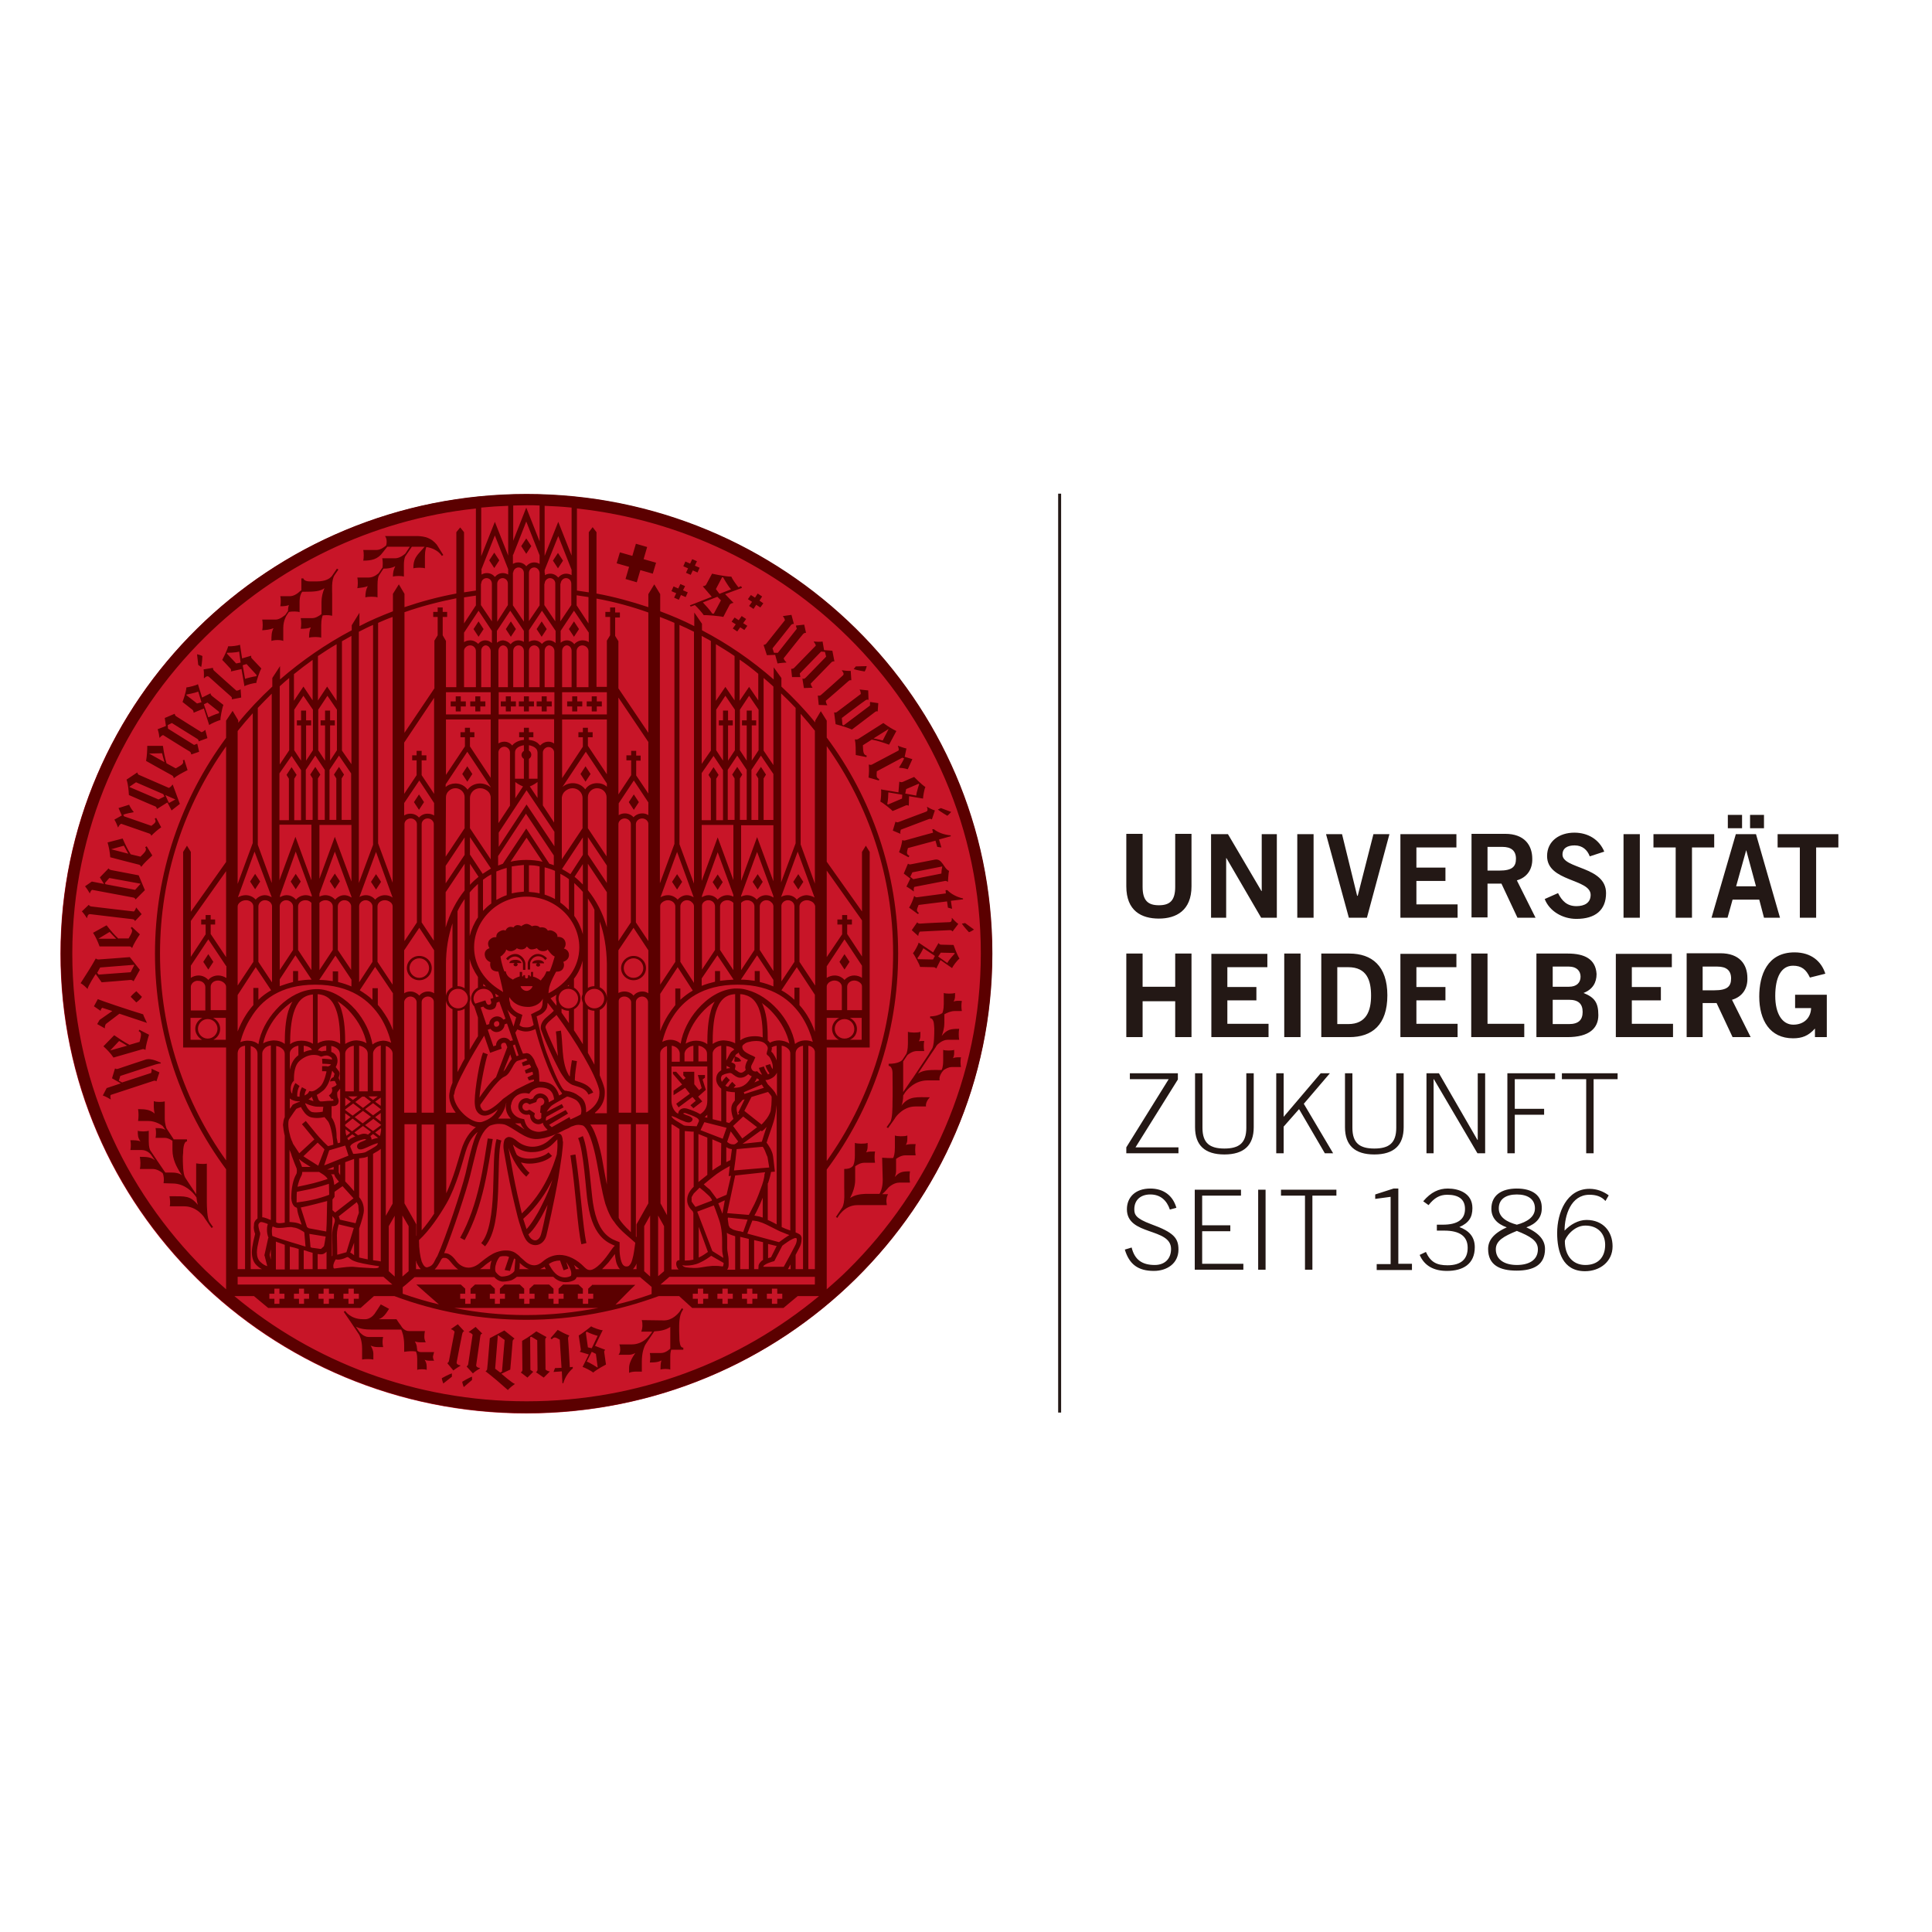 <?xml version="1.0" encoding="utf-8"?>
<!-- Generator: Adobe Illustrator 19.2.1, SVG Export Plug-In . SVG Version: 6.00 Build 0)  -->
<svg version="1.1" id="layer" xmlns="http://www.w3.org/2000/svg" xmlns:xlink="http://www.w3.org/1999/xlink" x="0px" y="0px"
	 viewBox="0 0 652 652" style="enable-background:new 0 0 652 652;" xml:space="preserve">
<style type="text/css">
	.st0{fill:#231815;}
	.st1{fill:#C81528;}
	.st2{fill:#5B0000;}
</style>
<g>
	<path class="st0" d="M379.6,421.7c1.5,5,4.5,7.2,9.8,7.2c4.4,0,8.3-2.5,8.3-7.2c0-3.9-1.6-5.8-9.3-8.6c-5.1-1.9-5.6-3.2-5.6-5
		c0-3.2,2.2-5,5.4-5c3.5,0,5.6,2.1,6.6,5.1l2.2-0.6c-1.2-4.2-4.4-6.5-8.8-6.5c-5.1,0-7.9,3-7.9,7c0,9,14.9,6.1,14.9,13.4
		c0,3.3-2.1,5.4-5.5,5.4c-4.3,0-6.8-1.8-7.8-5.9L379.6,421.7z M419.6,428.5v-2h-13.9v-11h9.5v-2h-9.5v-10h13.1v-2h-15.6v27H419.6z
		 M424.6,428.5h2.5v-27h-2.5V428.5z M432.3,403.5h8.1v25h2.5v-25h8.1v-2h-18.7V403.5z M476.5,428.5v-2h-4.6v-25.4h-1.6l-6.2,2v1.5
		l5.2-0.7v22.7h-4.7v2H476.5z M479.1,423.5c1.6,3.7,4.8,5.4,9.2,5.4c5.4,0,9.4-2.3,9.4-8c0-3.7-2.2-5.7-5.2-6.8
		c3.2-1.4,4.4-3.3,4.4-6.4c0-5.1-4.7-6.6-8.3-6.6c-3,0-5.7,1.2-8.3,4.3l1.8,1.3c1.9-2.4,3.7-3.5,6.3-3.5c3.7,0,6,1.4,6,4.8
		c0,3.6-2.6,5.3-7.5,5.3h-2v2h2.5c5.2,0,7.9,1.9,7.9,5.8c0,3.8-2.2,5.9-6.8,5.9c-3.6,0-5.7-1-7.3-4.5L479.1,423.5z M511.9,401.1
		c-5.2,0-8.6,2.3-8.6,6.8c0,3,1.8,5.1,5.2,6.3c-4.7,2.1-6.3,4.6-6.3,7.3c0,5.4,3.9,7.3,9.6,7.3c5.7,0,9.6-1.9,9.6-7.3
		c0-2.7-1.6-5.2-6.3-7.3c3.4-1.2,5.2-3.4,5.2-6.3C520.5,403.4,517.1,401.1,511.9,401.1 M504.8,421.6c0-2.9,2.7-4.4,7.1-6.2
		c4.5,1.8,7.1,3.3,7.1,6.2c0,3.7-3.1,5.3-7.1,5.3C507.9,426.9,504.8,425.2,504.8,421.6 M505.8,407.8c0-3.2,2.5-4.7,6.1-4.7
		c3.6,0,6.1,1.5,6.1,4.7c0,2.9-2.7,4.6-6.1,5.5C508.5,412.4,505.8,410.8,505.8,407.8 M542.9,403.4c-1.9-1.4-4.1-2.2-6.5-2.2
		c-7.7,0-10.9,8.1-10.9,14.9c0,6.2,1.8,12.9,9.4,12.9c5,0,9.3-3.2,9.3-8.4c0-5-3.2-8.9-8.8-8.9c-2.8,0-5.5,1.6-7.4,3.6
		c0-5.1,2.1-12.1,8.4-12.1c2.1,0,4,0.5,5.4,2.1L542.9,403.4z M541.7,420.1c0,4.2-2.4,6.8-6.7,6.8c-4.2,0-6.9-3.1-6.9-8
		c0-1,2.8-5.3,6.9-5.3C539.3,413.6,541.7,416.4,541.7,420.1"/>
	<path class="st0" d="M381.3,364.2h13.1l-14.3,23v2h17.6v-2h-14.5l14.3-22.9v-2.1h-16.2V364.2z M403.3,362.2v18.2
		c0,6.1,3.3,9.2,9.9,9.2c6.6,0,9.9-3.1,9.9-9.2v-18.2h-2.5v18.4c0,5.2-2.5,7-7.4,7c-4.9,0-7.4-1.8-7.4-7v-18.4H403.3z M430.7,389.2
		h2.5v-9l5.2-5.9l8.7,14.9h2.8l-9.9-16.7l8.8-10.3h-3.1l-12.5,14.7v-14.7h-2.5V389.2z M453.9,362.2v18.2c0,6.1,3.3,9.2,9.9,9.2
		c6.6,0,9.9-3.1,9.9-9.2v-18.2h-2.5v18.4c0,5.2-2.5,7-7.4,7c-4.9,0-7.4-1.8-7.4-7v-18.4H453.9z M481.3,389.2h2.5v-25h0.1l14.7,25
		h2.6v-27h-2.5v22.5h-0.1l-13-22.5h-4.2V389.2z M511.2,389.2v-13h9.9v-2h-9.9v-10h13.6v-2h-16.1v27H511.2z M527.2,364.2h8.1v25h2.5
		v-25h8.1v-2h-18.8V364.2z"/>
	<path class="st0" d="M385.6,350v-12.1h11V350h5.5v-28.2h-5.5v11.2h-11v-11.2h-5.5V350H385.6z M428.1,350v-4.5h-13.9v-7.9h9.8v-4.5
		h-9.8v-6.7h13.5v-4.5h-18.9V350H428.1z M438.9,321.8h-5.5V350h5.5V321.8z M445.9,350h9.5c7.6,0,12.8-4.1,12.8-14.1
		c0-10-5.3-14.1-12.8-14.1h-9.5V350z M451.3,326.4h3.7c6.3,0,7.7,4.5,7.7,9.6c0,5-1.5,9.6-7.7,9.6h-3.7V326.4z M491.9,350v-4.5H478
		v-7.9h9.8v-4.5H478v-6.7h13.5v-4.5h-18.9V350H491.9z M514.4,350v-4.5H502v-23.7h-5.5V350H514.4z M518.5,350h10.5
		c7.3,0,10.4-3,10.4-7.4c0-4.3-1.3-6-5-7.5c3.1-1.2,4.4-3.5,4.4-6.4c-0.3-5-4-6.9-9.7-6.9h-10.6V350z M524,337.4h5.5
		c3.2,0,4.6,1.4,4.6,4.1c0,2.7-1.4,4.1-4.6,4.1H524V337.4z M524,326.2h5.5c2.6,0,3.9,1.5,3.9,3.4c0,2-1.3,3.4-3.9,3.4H524V326.2z
		 M564.6,350v-4.5h-13.9v-7.9h9.8v-4.5h-9.8v-6.7h13.5v-4.5h-18.9V350H564.6z M574.6,350v-11.5h4.7l5.4,11.5h6.1l-6.3-12.6
		c3.5-1,5.3-3.8,5.2-7.3c0-4.7-2.7-8.4-9.1-8.4h-11.4V350H574.6z M574.6,326.2h5c3,0,4.6,1.3,4.6,4c0,2.7-1.3,4-5.6,4h-4V326.2z
		 M616,328.6c-1.3-4.1-4.7-7.2-10.4-7.2c-9.2,0-11.9,7.7-11.9,14.9c0,8,3.6,14.1,11.4,14.1c3,0,5.2-0.8,7.4-3.3v2.9h4v-14.3h-10.7
		v4.5h5.4c-0.1,3.3-2.4,5.6-6,5.6c-3.8,0-6.1-3.8-6.1-9.7c0-6.3,2-10.2,6-10.2c2.8,0,4.4,1.2,5.7,4L616,328.6z"/>
	<path class="st0" d="M396.6,299.3c0,4.6-1.8,6.2-5.5,6.2c-3.7,0-5.5-1.6-5.5-6.2v-17.9h-5.5v17.7c0,8.3,5.1,10.9,11,10.9
		c5.8,0,11-2.7,11-10.9v-17.7h-5.5V299.3z M413.8,309.7v-20.1h0.1l11.7,20.1h5.3v-28.2h-5.1v19.2h-0.1l-11.3-19.2h-5.7v28.2H413.8z
		 M443.3,281.5h-5.5v28.2h5.5V281.5z M455.2,309.7h6.1l7.6-28.2h-5.4l-5.3,20.8H458l-5.1-20.8h-5.4L455.2,309.7z M491.9,309.7v-4.5
		H478v-7.9h9.8v-4.5H478V286h13.5v-4.5h-18.9v28.2H491.9z M502,309.7v-11.5h4.7l5.4,11.5h6.1l-6.3-12.6c3.5-1,5.3-3.8,5.2-7.3
		c0-4.6-2.7-8.4-9.1-8.4h-11.4v28.2H502z M502,285.8h5c3,0,4.6,1.3,4.6,4c0,2.7-1.3,4-5.6,4h-4V285.8z M541.4,287.4
		c-1.7-4.1-5.5-6.4-10.1-6.4c-5,0-9.2,2.8-9.2,7.9c0,8.7,14.7,7.6,14.7,13.1c0,2.7-2.1,3.8-4.8,3.8c-3.2,0-4.9-1.8-6.2-4.4l-4.5,2
		c1.6,4.1,6,6.7,10.7,6.7c6.3,0,10-2.9,10-8.7c0-9.1-14.7-8.1-14.7-13c0-2.2,1.7-3.1,4.1-3.1c2.6,0,4.3,1.5,5.1,3.7L541.4,287.4z
		 M553.4,281.5h-5.5v28.2h5.5V281.5z M558,281.5v4.5h7.5v23.7h5.5V286h7.5v-4.5H558z M589.3,286.9L589.3,286.9l3.3,12.2h-6.7
		L589.3,286.9z M577.6,309.7h5.4l1.7-6.1h9l1.6,6.1h5.4l-8.1-28.2h-6.8L577.6,309.7z M583.1,279.5h4.8V275h-4.8V279.5z M590.6,279.5
		h4.7V275h-4.7V279.5z M599.9,281.5v4.5h7.5v23.7h5.5V286h7.5v-4.5H599.9z"/>
</g>
<rect x="357.1" y="166.6" class="st0" width="1" height="310.1"/>
<path class="st1" d="M177.6,166.8c-86.8,0-157.2,69.4-157.2,155.1c0,85.6,70.4,155.1,157.2,155.1c86.8,0,157.2-69.4,157.2-155.1
	C334.8,236.3,264.4,166.8,177.6,166.8"/>
<path class="st2" d="M177.7,166.7c-86.8,0-157.2,69.4-157.2,155.1c0,85.6,70.4,155.1,157.2,155.1c86.8,0,157.2-69.4,157.2-155.1
	C334.9,236.1,264.5,166.7,177.7,166.7 M194.6,200.9c1.4,0.2,2.7,0.4,4,0.6v8.9l-4-6.1V200.9z M200,433.5l-1.5,1.4v1.7h1.7v1.7h-1.7
	v1.7h-1.8v-1.7h-1.7v-1.7h1.7v-1.7h0l-1.5-1.4H190l-1.5,1.4h0v1.7h1.7v1.7h-1.7v1.7h-1.7v-1.7h-1.7v-1.7h1.7v-1.7l-1.5-1.4h-5.1
	l-1.5,1.4v1.7h1.7v1.7h-1.7v1.7h-1.8v-1.7h-1.7v-1.7h1.7v-1.7h0l-1.5-1.4h-5.2l-1.5,1.4v1.7h1.7v1.7h-1.7v1.7h-1.7v-1.7h-1.7v-1.7
	h1.7v-1.7l-1.5-1.4h-5.2l-1.5,1.4v1.7h1.7v1.7h-1.7v1.7h-1.8v-1.7h-1.7v-1.7h1.7v-1.7l-1.5-1.4h-15c0.6,0.6,5.2,4.6,7.6,6.7
	c-4.2-1-8.2-2.2-12.2-3.6c0,0,0,0,0,0l0-2.2l1-0.8l3-2.6h26.9c0.7,0.8,1.5,1.3,2.6,1.5c0.2,0,0.3,0,0.5,0c0.5,0,1.2-0.1,1.7-0.2
	c0.6-0.1,1-0.2,1.5-0.5c0.2-0.1,0.7-0.4,1.2-0.8l0.1-0.1h12.3c0.2,0.2,0.5,0.4,0.7,0.6c1.2,0.9,2.4,1.2,3.5,1.2h0
	c1.3,0,2.4-0.4,2.9-0.7c0.2-0.1,0.6-0.4,0.8-1h21.4l3.9,3.3v2.4c-0.2,0.1-0.5,0.2-0.8,0.3c-3.7,1.3-7.5,2.4-11.4,3.3
	c1.9-1.9,5.6-5.7,6.7-6.7H200z M201.9,441.4c-7.8,1.5-16,2.4-24.3,2.4c-8.3,0-16.4-0.8-24.3-2.4H201.9z M165.6,233.6l0,7.5h-15.1
	v-7.5H165.6z M156.6,231.9v-12.2c0-0.5,0.2-1,0.6-1.3c0.4-0.4,0.9-0.6,1.5-0.6c1.1,0,1.9,0.9,1.9,1.9v12.2H156.6z M162.4,219.7
	c0-0.6,0.2-1.1,0.5-1.4c0.3-0.3,0.6-0.5,1-0.5c0.4,0,0.8,0.2,1.1,0.5c0.3,0.4,0.6,0.8,0.6,1.4h0v12.2h-3.2L162.4,219.7L162.4,219.7z
	 M177.6,233.6L177.6,233.6h9.5v7.5h-18.8v-7.5H177.6z M168.2,231.9v-12.2h0c0-1.1,0.8-1.9,1.6-1.9c0.4,0,0.8,0.2,1.1,0.5
	c0.3,0.3,0.5,0.8,0.5,1.4v12.2H168.2z M173.2,231.9v-12.2c0-1.1,0.8-1.9,1.8-1.9c1,0,1.8,0.8,1.8,1.9h0v12.2H173.2z M178.5,231.9
	v-12.2h0c0-1.1,0.8-1.9,1.8-1.9c0.9,0,1.8,0.8,1.8,1.9v12.2H178.5z M177.7,290.2L177.7,290.2l-0.1,0v0c-1.8,0-3.6,0.2-5.3,0.6
	l5.4-8.1l5.4,8.1C181.3,290.4,179.5,290.2,177.7,290.2 M182.1,292.4v9.1c-1.2-0.3-2.3-0.4-3.6-0.5v-9
	C179.7,292,180.9,292.1,182.1,292.4 M176.8,291.9v9c-1.4,0.1-2.8,0.3-4.1,0.6v-9.1C174.1,292.2,175.4,292,176.8,291.9 M177.6,279.6
	l-7.9,11.9c-0.5,0.2-1.1,0.4-1.6,0.6v-3.2l9.4-14.3l9.4,14.1v3.3c-0.5-0.2-1-0.4-1.5-0.5L177.6,279.6z M177.7,266.7l9.4,14v4.9
	l-9.4-14.1l-9.4,14.3l0-4.8L177.7,266.7z M168.2,277.8v-24c0.1-1,1-1.8,2-1.8c1,0,1.9,0.9,1.9,1.9v18L168.2,277.8z M176.8,256.1v6.7
	h-3V254c0-0.8,0.3-1.3,1-1.8c0.5-0.3,1.2-0.6,2-0.7v1.9c-0.5,0.3-0.8,0.8-0.8,1.4C176,255.3,176.3,255.8,176.8,256.1 M176.5,265.4
	l-2.6,4v-5.5C174.5,264.4,175.5,265,176.5,265.4 M178.5,253.3v-1.8c0.7,0.1,1.4,0.4,1.9,0.7c0.7,0.5,1,1,1,1.8h0v8.8h-2.9v-6.7
	c0.5-0.3,0.8-0.8,0.8-1.4C179.3,254.1,179,253.6,178.5,253.3 M181.4,263.9v5.4l-2.6-3.9C179.8,265,180.8,264.4,181.4,263.9
	 M183.2,271.8V254c0-1,0.9-1.9,1.9-1.9c1,0,1.9,0.8,1.9,1.8v23.7L183.2,271.8z M183.8,292.7c1.2,0.3,2.4,0.7,3.5,1.2v9.5
	c-1.1-0.6-2.3-1.1-3.5-1.5V292.7z M187,231.9h-3.2v-12.2h0c0-0.6,0.2-1.1,0.5-1.4c0.3-0.3,0.6-0.5,1-0.5c0.4,0,0.8,0.2,1.2,0.5
	c0.3,0.3,0.6,0.8,0.6,1.4V231.9z M187,242.7v8.2c-0.6-0.4-1.2-0.6-1.9-0.6c-1.1,0-2.1,0.5-2.8,1.3c-0.3-0.3-0.6-0.6-0.9-0.9
	c-0.8-0.6-1.8-0.9-2.9-1v-0.9h1.5v-1.7h-1.5v-1.5h-1.7v1.5h-1.6v1.7h1.6v0.9c-1.1,0.1-2.1,0.4-3,1c-0.3,0.2-0.7,0.5-0.9,0.9
	c-0.7-0.8-1.6-1.3-2.7-1.3c-0.7,0-1.4,0.2-2,0.6l0-8.2H187z M171,292.9v9.2c-1.2,0.4-2.4,1-3.5,1.6v-9.6
	C168.7,293.6,169.8,293.2,171,292.9 M177.7,302.6c4.9,0,9.4,2,12.6,5.1c3.2,3.1,5.2,7.4,5.2,12c0,6.7-4.1,12.2-10.4,15.5
	c0-0.3,0.1-0.7,0.1-1.1c0.2-2.3,2.5-6.2,2.5-6.2s1.6,0.2,2.3-1c0.7-1.2,0.1-2.3,0.1-2.3s1.7-0.5,1.9-2c0.2-2.1-1.7-2.5-1.7-2.5
	s1-1,0.4-2.5c-0.7-1.7-2.6-1.4-2.6-1.4s0.3-1-1.1-1.8c-1.4-0.8-2.1-0.3-2.1-0.3s-0.3-0.7-1.1-1c-0.8-0.3-1.6-0.1-1.6-0.1
	s-0.4-0.5-1.2-0.6c-0.8-0.1-1.5,0.2-1.5,0.2s-0.9-0.8-1.8-0.8c-0.9,0-1.8,0.8-1.8,0.8s-0.3-0.4-1.2-0.4c-1,0-1.4,0.8-1.4,0.8
	s-0.7-0.4-1.6-0.1c-0.9,0.4-1.1,1.2-1.1,1.2s-0.6-0.6-2.1,0.3c-1.2,0.7-1,1.9-1,1.9s-1.2-0.3-2.3,0.9c-1.1,1.2,0,2.8,0,2.8
	s-1.8,0.4-1.6,2.3c0.2,1.9,1.9,2.4,1.9,2.4s-0.3,1.2,0.3,2.2c0.4,0.7,1.5,1,2.4,1c0.2,0.7,1.3,5.2,1.6,6.9c0,0,0,0,0,0
	c-1.1-0.7-2-1.3-2-1.3c-5.1-3.5-7.8-8.5-7.8-13.8c0-4.6,2-8.9,5.2-12C168.3,304.6,172.8,302.6,177.7,302.6 M214.7,254.9v-1.5H213
	v1.5h-1.6v1.7h1.6v5l-4.3,6.5v-32.7l10.1,15v17.4l-4.1-6.1v-5h1.5v-1.7H214.7z M213.9,263.4l4.9,7.4v4.3c-0.6-0.4-1.3-0.6-2-0.6
	c-1.2,0-2.3,0.5-3,1.3c-0.7-0.8-1.8-1.3-2.9-1.3c-0.8,0-1.5,0.2-2.1,0.6v-4L213.9,263.4z M218.8,277.9v39.7l-4.2-6.3v-33.2v0
	c0-1,1-1.9,2.1-1.9C217.8,276.2,218.7,277,218.8,277.9 M208.7,278.1c0-1,1-1.9,2.1-1.9c1.1,0,2.1,0.9,2.1,1.9v33.2l-4.2,6.3
	L208.7,278.1L208.7,278.1z M213.8,313.1l5,7.6v14.5c-0.6-0.4-1.3-0.6-2-0.6c-1.2,0-2.3,0.5-3,1.4c-0.7-0.9-1.9-1.4-3.1-1.4
	c-0.7,0-1.4,0.2-2,0.5v-14.4L213.8,313.1z M214.6,417.3v-37.9h4.2v26.7l-4,7.1v4.3C214.7,417.4,214.7,417.4,214.6,417.3
	 M214.8,426.4v1.9h-1.2c0.1-0.1,0.2-0.2,0.3-0.3C214.3,427.5,214.6,427,214.8,426.4 M214.6,375.5v-37.3v0c0-0.5,0.2-1,0.6-1.3
	c0.4-0.4,1-0.6,1.5-0.6c1.1,0,2,0.9,2,1.9h0v37.3H214.6z M210.7,336.3c0.6,0,1.1,0.2,1.6,0.6c0.4,0.4,0.7,0.8,0.7,1.3v37.3h-4.2
	v-37.8C208.9,336.9,209.7,336.3,210.7,336.3 M212.9,379.4v36.4c-0.2-0.2-0.4-0.3-0.5-0.5c-1.4-1.3-2.8-2.8-3.5-4.1l-0.1,0l0.1-0.1
	c0,0-0.1-0.1-0.1-0.1v-31.6H212.9z M211.2,416.6c1.3,1.1,2.5,2.2,3.2,2.8c-0.3,1.9-0.5,4-1,5.6c-0.2,0.8-0.5,1.5-0.9,1.9
	c-0.3,0.4-0.6,0.5-1.1,0.5c-0.5,0-0.8-0.2-1.1-0.5c-1-1.1-1.3-4.4-1.2-6v-1.6l0,0l0-0.1c-1.3-0.5-3-1-4.7-2.7
	c-1.7-1.7-3.4-4.7-4.3-10.6c-0.3-2-0.7-6.5-1.2-11c-0.5-4.5-1.2-9-2.2-11.5l-1.6,0.7c0.9,2,1.6,6.5,2.1,11c0.5,4.5,0.8,8.9,1.2,11.1
	c0.9,6.1,2.8,9.5,4.8,11.5c1.5,1.5,3.1,2.2,4.3,2.7c-0.5,0.4-0.9,1-1.4,1.7c-0.9,1.3-2.1,3-3.4,4.3c-1.3,1.3-2.6,2.2-3.6,2.2
	c-0.6,0-1.1-0.2-1.8-0.9c-2.7-2.8-5.7-4.2-8.5-4.2c-2,0-4,0.8-5.6,2.2c-0.9,0.8-1.9,1.3-2.9,1.3c-1,0-2.2-0.4-3.5-1.7
	c-0.5-0.4-1.6-1.4-1.4-1.3c0.2,0.2-1.2-1.2-2.3-1.6c-1-0.4-1.9-0.4-2.5-0.4c-0.7,0-1.7,0.1-3.1,0.6c-1.6,0.6-3.2,1.7-5.4,3.5
	c-1.5,1.3-2.9,1.7-4,1.7c-1.7,0-3.2-1-4.1-2.2c-0.8-1.1-1.5-1.8-2.2-2.2c-0.6-0.4-1.3-0.5-1.9-0.5c2.9-7.2,7.5-21,8.8-26.3
	c0.8-3.1,1.5-6.3,2.3-9.3c0.7-2.4,1.7-5.6,4.3-7.4c1.1-0.4,2.3-0.7,3.4-0.6c0.6,0,1.2,0.1,1.6,0.2c1.4,0.5,3.1,1.7,4.9,2.8
	c1.8,1.1,3.7,2.1,5.7,2.1c3.8,0,7.8-2.2,8.9-2.7c0.4-0.2,0.7-0.4,1.2-0.6c0.5-0.2,1-0.4,1.4-0.7c0.1,0,0.2-0.1,0.4-0.2
	c0.8-0.3,1.6-0.6,2.4-0.6c0.5,0,0.9,0.1,1.4,0.2c0.4,0.1,1,0.7,1.5,1.6c1.6,2.7,2.8,8.1,3.3,10.8c0.7,3.7,1.6,9.5,2.9,14.1
	c0.4,1.2,1,2.8,1.7,4.1c0.3,0.6,0.7,1.2,1,1.6c0.1,0.1,0.1,0.2,0.2,0.2C208.2,413.8,209.7,415.3,211.2,416.6 M209.3,428.3h-6.1
	c0.7-0.7,1.4-1.5,2.1-2.2c0.8-1,1.6-2.1,2.2-2.9c0.1,0.8,0.2,1.7,0.4,2.5c0.2,0.9,0.6,1.7,1.1,2.4
	C209.1,428.1,209.2,428.2,209.3,428.3 M195.5,428.3h-1.2c-0.1-0.4-0.3-0.9-0.6-1.4C194.3,427.3,194.9,427.8,195.5,428.3
	 M191.1,425.9c1.4,2,1.7,3.2,1.7,3.9c0,0.4-0.1,0.5-0.1,0.7c0,0.1-0.1,0.1-0.1,0.1c-0.3,0.2-1.1,0.5-2,0.5c-0.7,0-1.6-0.2-2.5-0.8
	c-1-0.7-1.8-1.8-2.3-2.7c-0.3-0.4-0.4-0.8-0.6-1c1.1-0.8,2.4-1.2,3.7-1.2c0.1,0,0.1,0,0.1,0l1.2,3.3l1.6-0.6L191.1,425.9z
	 M184.2,428.3h-1.9c0.5-0.2,1-0.5,1.5-0.8C183.9,427.8,184.1,428.1,184.2,428.3 M178.5,428.3h-3.2c0.1-0.5,0.1-1.2,0.1-1.8
	c0-0.1,0-0.2,0-0.3c0.1,0.1,0.2,0.1,0.2,0.2C176.7,427.4,177.6,428,178.5,428.3 M172.1,428.9l1.4-4.2l0.4,0.2c0,0.4,0,0.9-0.1,1.5
	c-0.1,1-0.2,2.3-0.2,2.5c0,0.1-0.3,0.4-0.6,0.7c-0.4,0.3-0.8,0.5-1.1,0.7c0,0-0.4,0.2-0.9,0.3c-0.5,0.1-1,0.2-1.4,0.2
	c-0.1,0-0.2,0-0.3,0c-0.5,0-1.3-0.6-1.9-1.4c-0.2-0.2-0.3-0.6-0.3-1.2c0-1.2,0.6-2.9,1.4-3.9c0.1-0.1,0.2-0.2,0.2-0.2
	c0.4-0.1,0.7-0.2,1-0.2l0.1,0c0.2,0,0.4,0,0.6,0c0.3,0,0.6,0,0.9,0.1l0.5,0.2l-1.5,4.4L172.1,428.9z M165.4,428.3H162
	c0.4-0.3,0.9-0.6,1.3-1c0.9-0.8,1.8-1.4,2.6-1.9c-0.3,0.9-0.5,1.8-0.5,2.7C165.4,428.2,165.4,428.3,165.4,428.3 M141.4,418.5
	c3.5-3.2,7-8.4,9.3-12.4c3.4-6,5.4-14,6.4-17.3c1.2-4,2.7-5.6,4.1-6.8c-0.9,1.6-1.4,3.4-1.8,4.7c-0.9,3.1-1.6,6.3-2.3,9.4
	c-1.4,5.7-6.7,21.6-9.5,27.8c-0.5,0.7-0.8,1.5-1.2,2.2c-0.4,0.7-0.9,1.2-1.9,1.5c-0.1,0-0.3,0.1-0.4,0.1c-0.6,0-1.2-0.5-1.8-2
	C141.8,424,141.4,421.6,141.4,418.5 M142,428.3h-1.6v-2.9c0.1,0.2,0.2,0.5,0.2,0.7C141,427,141.5,427.8,142,428.3 M146.5,379.4v30.2
	c-1.3,2-2.7,3.9-4.2,5.6v-35.7H146.5z M142.3,375.5v-37.3c0-0.5,0.2-1,0.6-1.3c0.4-0.4,1-0.6,1.5-0.6c1.1,0,2,0.8,2,1.8v37.4H142.3z
	 M146.5,317.6l-4.2-6.3v-33.2h0c0-1,0.9-1.9,2-1.9c0.6,0,1.1,0.2,1.5,0.6c0.4,0.4,0.6,0.8,0.6,1.3V317.6z M158.6,247.1v-1.5h-1.7
	v1.5h-1.5v1.7h1.5v3.1l-6.4,9.6v-18.7h15.1v19.7l-7-10.6v-3.1h1.5v-1.7H158.6z M157.7,253.7l7.9,11.9v0.1c-1-0.8-2.3-1.3-3.6-1.3
	c-1.7,0-3.3,0.8-4.2,2.1c-0.9-1.3-2.4-2.1-4.1-2.1c-1.2,0-2.4,0.4-3.3,1.2v-0.9L157.7,253.7z M163.2,333.7c1.8,0,3.2,1.4,3.3,3.1
	l-1,0.3l0.2,0.8c0.1,0.2,0.1,0.3,0.1,0.4c0,0.5-0.3,0.7-0.8,0.8c-0.4,0-0.7-0.2-0.9-0.7l-0.1-0.3l-0.2-0.5l-3.4,1.1
	c-0.4-0.5-0.6-1.1-0.6-1.8C159.9,335.1,161.4,333.7,163.2,333.7 M163.1,332.8V332c0.3,0.3,0.6,0.6,0.9,0.9c-0.2,0-0.5-0.1-0.7-0.1
	C163.2,332.8,163.1,332.8,163.1,332.8 M167.6,338.4L167.6,338.4l0.9-0.4l2.1,5.8l-0.7,0.3c-0.5-0.7-1.3-1.1-2.1-1.1
	c-1.3,0-2.7,1-2.7,2.6c0,0,0,0,0,0l-0.9,0.3l-2-5.9l0.9-0.3c0.5,0.7,1.4,1.1,2.2,1.1c0.6,0,1.2-0.2,1.7-0.6
	C167.3,339.8,167.6,339.1,167.6,338.4 M167.1,335.3c0.3,0.2,0.8,0.5,1.3,0.9l-1,0.3C167.3,336.1,167.2,335.7,167.1,335.3
	 M187.8,338.1v1.3c-0.7-0.9-1.4-1.7-2-2.5c0.7-0.4,1.4-0.8,2-1.2c-0.1,0.4-0.2,0.8-0.2,1.2C187.6,337.4,187.7,337.8,187.8,338.1
	 M186.9,341.1c-0.4,0.4-1.1,1.1-2,1.8c-1.1,0.9-2.3,2-2.4,3.7c0,0.2,0,0.3,0,0.5c0.1,0.6,0.6,1.6,1.2,3.3c1,2.4,2.5,5.8,4,8.7
	c0.7,1.4,1.4,2.8,2.1,3.8c0.7,1,1.1,1.7,1.8,2.2c0.6,0.5,1.3,1,2.1,1.2c2.2,0.7,4,1.1,4.9,3.1l1.6-0.7c-1.3-2.7-3.9-3.3-6-4
	c-0.1,0-0.1-0.1-0.2-0.1c0-0.1,0-0.3,0-0.4c0-1.7,0.5-4.7,0.7-6.1l-1.7-0.3c-0.2,1.2-0.6,3.6-0.7,5.5c-0.3-0.3-0.5-0.7-0.7-1.1
	c-1-1.9-1.5-4.7-1.7-7.4c-0.2-2.7-0.3-5.3-0.6-7l-1.7,0.3c0.3,1.7,0.3,5,0.7,8.3c-0.4-0.8-0.8-1.7-1.2-2.5c-0.8-1.7-1.5-3.4-2.1-4.7
	c-0.5-1.3-0.9-2.3-0.9-2.4c0-0.1,0-0.1,0-0.2c0-0.6,0.7-1.5,1.8-2.4c0.6-0.6,1.4-1.1,1.9-1.7c6.5,8.8,13.1,19.9,14.4,25.2
	c0.1,0.4,0.1,0.8,0.1,1.2c0,2.5-1.5,4.3-3,5.5c-0.5,0.4-1,0.7-1.5,1c0-0.2,0-0.4,0-0.7c0-1.1-0.2-2.5-1.1-3.7
	c-0.4-0.5-0.9-0.9-1.4-1.2c-1-0.8-2.3-1.4-3.9-1.6c0,0,0,0,0,0l-0.3-0.1l0,0l-0.1,0l-0.2,0c0,0,0,0-0.1,0c-0.1,0-0.5-0.3-0.9-0.8
	c-1.4-2.1-3.4-6.7-5.3-11.9c-1.7-4.7-2.8-9.7-3.4-12.4c0.6-0.3,1.2-0.5,1.8-0.9c0.7-0.5,1.4-1.2,1.7-2.1c0.1-0.5,0.2-1,0.2-1.6
	C185.5,339.3,186.2,340.2,186.9,341.1 M191.8,333.7c1.8,0,3.3,1.5,3.3,3.3c0,1.8-1.5,3.3-3.3,3.3c-1.8,0-3.3-1.5-3.3-3.3
	C188.5,335.2,189.9,333.7,191.8,333.7 M191.5,332.8c0.2-0.2,0.4-0.3,0.5-0.5v0.5c-0.1,0-0.2,0-0.3,0
	C191.7,332.8,191.6,332.8,191.5,332.8 M196.7,301v14.3c-0.6-2.2-1.6-4.4-2.9-6.2v-11.1C194.8,299,195.8,299.9,196.7,301
	 M193.9,295.9l2.8-4.3v6.9C195.8,297.6,194.9,296.7,193.9,295.9 M196.7,338.4v14c-0.9-1.5-1.9-3.1-3-4.7h0v-7.1
	c1.3-0.7,2.2-2.1,2.2-3.6c0-1.6-0.9-2.9-2.2-3.7v-3c1.4-1.8,2.4-3.9,2.9-6.1v11.3c-0.2,0.5-0.3,0.9-0.3,1.4
	C196.4,337.5,196.5,338,196.7,338.4 M192,341.1v4.2c-0.8-1.2-1.7-2.4-2.5-3.6v-1.3c0.7,0.4,1.4,0.7,2.3,0.7
	C191.8,341.1,191.9,341.1,192,341.1 M200.8,375.5c1.7-1.4,3.3-3.6,3.3-6.6c0-0.5,0-1-0.1-1.5l0,0l0,0c-0.3-1.3-0.9-2.8-1.6-4.5
	v-22.1c1.4-0.6,2.3-2,2.4-3.5v38.4H200.8z M204.8,379.4v20.4c-0.6-2.9-1.1-5.9-1.5-8.1c-0.3-1.9-1-4.9-1.9-7.6
	c-0.5-1.4-1-2.7-1.6-3.7c-0.2-0.3-0.4-0.7-0.6-0.9H204.8z M198.4,300.4v-8.9l6.4,9.6v11.8C203.4,308,201.2,303.9,198.4,300.4
	 M204.8,325.2v11.5c-0.1-1.6-1.1-2.9-2.4-3.5V311C203.9,315.1,204.7,319.9,204.8,325.2 M200.6,307v25.8h0c-0.8,0-1.6,0.2-2.2,0.6
	v-30.2C199.2,304.4,200,305.7,200.6,307 M198.4,288.4v-5.9l6.4,9.6v5.9L198.4,288.4z M198.4,279.5v-10.2h0c0,0,0,0,0,0V269
	c0-1.6,1.4-3,3.1-3c1.8,0,3.2,1.4,3.2,3h0V289L198.4,279.5z M201.5,264.3c-1.7,0-3.2,0.8-4,2.1c-0.9-1.3-2.5-2.1-4.2-2.1
	c-1.3,0-2.6,0.5-3.5,1.3l7.9-11.9l7.1,10.7v1.1C203.9,264.7,202.8,264.3,201.5,264.3 M200.6,333.7c1.8,0,3.3,1.5,3.3,3.3
	c0,1.8-1.5,3.3-3.3,3.3c-1.8,0-3.3-1.5-3.3-3.3C197.3,335.1,198.8,333.7,200.6,333.7 M200.6,341.1v18.2c-0.7-1.3-1.4-2.6-2.2-4
	v-14.8C199.1,340.9,199.8,341.1,200.6,341.1L200.6,341.1z M190.9,374.6l-6.6,3.6c-0.1-0.1-0.1-0.4-0.1-0.6c0.1-0.2,0.1-0.5,0.2-0.7
	l5.8-3.2l-0.6-1.1l-5.1,2.6c0.4-0.7,1.2-1.7,1.7-2.1c0.7-0.5,1.7-1.1,5.1-3c0.1,0,0.3,0,0.4,0c0.7,0.2,1.9,0.6,2.8,1.2
	c1.2,1,1.7,2.4,1.7,3.7c0,0.4-0.1,0.8-0.2,1.1c-0.8,0.5-3.5,1.7-3.5,1.7l-0.3-0.8l-6,3.4c0,0-0.8-0.7-0.9-0.8l6.4-3.8L190.9,374.6z
	 M176.9,377.7l-0.5-0.1c-2.1-0.3-4-1.9-4-4.2c0-0.2,0-0.4,0.1-0.6c0.3-2.1,2.1-3.9,4.6-3.9c0.3,0,0.6,0,1,0.1l0.5,0.1l0.3-0.4
	c0.7-1,2.1-1.7,3.3-1.7c0.9,0,1.9,0.1,2.7,0.5c1.8,0.8,2,2.9,2.1,3.5c-0.4,0.2-1.1,0.6-1.8,1c0-0.1,0-0.1,0-0.2
	c0-1.5-1.3-2.7-2.8-2.8c-1.2,0-2.1,0.7-2.5,1.7L179,371c-0.4-0.2-0.8-0.4-1.3-0.4c-1.5,0-2.8,1.2-2.8,2.8c0,1.5,1.3,2.8,2.8,2.8
	c0.3,0,0.5,0,0.8-0.1l0.4,0.3c0,0,0,0.1,0,0.2c0,1.5,1.3,2.8,2.8,2.8c0.6,0,1.1-0.2,1.5-0.5c0,0.1,0.1,0.3,0.1,0.5
	c0.4,0.9,1.3,1.7,1.5,1.9c-0.3,0.2-1.5,0.5-2.2,0.6c-0.4,0.1-1.2,0.1-1.6,0c-1.5-0.3-3.2-1-3.9-3.5L176.9,377.7z M177,381.1
	c-0.3-0.1-0.5-0.3-0.8-0.5c-0.8-0.5-1.6-1-2.4-1.5l1.8,0c0,0,0.1,0,0.1,0C176,380,176.5,380.6,177,381.1 M154.6,333.7
	c1.8,0,3.3,1.5,3.3,3.3c0,1.8-1.5,3.3-3.3,3.3c-1.8,0-3.3-1.5-3.3-3.3C151.3,335.1,152.7,333.7,154.6,333.7 M154.4,332.8v-25.3
	c0.7-1.5,1.5-2.8,2.4-4.1v30.1c-0.7-0.4-1.4-0.7-2.3-0.7C154.5,332.8,154.5,332.8,154.4,332.8 M156.8,340.4v16.9
	c-0.5,0.8-0.9,1.6-1.3,2.4c-0.4,0.7-0.7,1.4-1.1,2.1v-20.7c0,0,0.1,0,0.1,0C155.4,341.1,156.2,340.8,156.8,340.4 M153.4,368.7
	L153.4,368.7l0-0.1c0.1-1,1.5-4.2,3.6-8.1c1.8-3.4,4.1-7.3,6.4-11l2,5.8l3.9-1.4l-0.2-0.8c0-0.1,0-0.2,0-0.3c0-0.6,0.5-0.9,1-0.9
	c0.4,0,0.6,0.1,0.8,0.7l0.3,0.8l0,0c-1,2.8-3,7.9-3.8,10.1c-1.9,1.6-4.6,5.4-5.6,6.9c0.3-4.2,2.2-13.2,2.8-14.6l-1.6-0.6
	c-1.1,2.8-2.7,11.7-2.8,16.4c0,1,0.1,1.8,0.3,2.5c0.4,1.3,1.5,2.4,3,2.4h0c1.3,0,2.8-0.7,4.5-2.1c-1,2-2.8,3.4-5.3,4.2
	c-0.3,0.1-0.6,0.1-0.9,0.1c-1.6,0-3.9-1.2-5.7-3.1c-1.8-1.8-3-4.2-3-6C153.3,369.4,153.3,369,153.4,368.7 M166.7,345.5
	c0-0.5,0.5-0.9,1-0.9c0.4,0,0.6,0.1,0.8,0.7c0,0.1,0,0.2,0,0.3c0,0.5-0.5,0.9-1,0.9c-0.4,0-0.6-0.1-0.8-0.7v0
	C166.7,345.7,166.7,345.6,166.7,345.5 M167.5,348.3L167.5,348.3c1.4,0,2.7-1,2.8-2.6l0.8-0.3l2,5.7l-0.5,0.1l-0.4,0.1
	c-0.5-0.7-1.3-1.1-2.1-1.1c-1.3,0-2.7,1-2.7,2.6l-0.9,0.3l-1.9-5.6l0.9-0.3C166,347.9,166.8,348.3,167.5,348.3 M177.9,339.8h0.2
	c0.2,0,0.4,0,0.6,0h0c3-0.3,4.2-2.1,4.5-2.8c-0.1,1.1-0.1,2.3-0.3,2.7l0,0l0,0c-0.2,0.6-0.4,0.8-0.9,1.2c-0.5,0.3-1.3,0.6-2.2,1.1
	l-0.6,0.3l0.2,0.7c0.2,0.7,0.4,1.7,0.7,2.9c-0.6,0.5-1.4,0.8-2.1,0.8c0,0-0.1,0-0.1,0c-0.8,0-1.6,0.1-2.6-0.7
	c0.4-1.1,0.6-2.1,0.8-2.8l0.2-0.7l-0.7-0.3c-2.1-0.7-3.2-2.4-3.4-3.2c0-0.4-0.2-0.9-0.3-1.4c-0.1-0.6,0-1.1,0-1.1
	S173.5,339.7,177.9,339.8 M175.7,332.8h4c0,0.5-0.9,1.6-2,1.6C176.6,334.4,175.7,333.3,175.7,332.8 M173.9,348.5l0.7-1.1
	c0,0,1.4,0.7,2.9,0.7c1.7,0,3-0.8,3.2-0.8c0.5,2.1,4.1,15.3,9,21.7c0,0.2-0.4,0.4-1,0.7c-1.1-3.4-3.1-4.7-6.7-4.7
	c0-1.2,0-3.1-0.4-4.3c-0.7-1.3-1.2-2.6-1.3-3c-0.2-0.4-0.5-0.8-0.7-1.1c-0.5-0.6-0.9-1.1-1.9-1.2c-0.1,0-0.3,0-0.4,0.1
	c0,0-0.6,0-0.8,0.1C175.9,354.3,174.6,350.8,173.9,348.5 M175,356.2c-0.3,0.1-0.6,0.2-0.7,0.2c0,0,0,0,0,0l-1.2-3.6l0.2-0.1l0.5-0.2
	L175,356.2z M174.2,343.3c-0.2,0.8-0.6,1.9-0.9,3.1l-0.8-2.2l0,0l-1.3-3.5C171.8,341.6,172.8,342.6,174.2,343.3 M172.7,357.4
	c-0.5,0.6-0.9,1.3-1.3,2c-0.5,0.9-1,1.8-1.5,2.2c0.6-1.7,1.5-3.8,2.3-5.8L172.7,357.4z M170.8,372.3l0.1-0.1l0,0
	c0,0.1-0.1,0.3-0.1,0.4c0,0.3-0.1,0.6-0.1,0.9c0,1.6,0.7,3,1.7,4l-3.5,0c0,0-0.1,0-0.2,0c-0.2,0-0.4,0-0.6,0
	C169.5,376,170.4,374.3,170.8,372.3 M171.5,369.6c-0.5,0.4-1,0.7-1.4,1c-0.2,0.1-0.4,0.3-0.5,0.4c-0.1,0.1-0.2,0.1-0.3,0.3
	c-2.8,2.7-4.7,3.6-5.6,3.6c-0.7,0-1-0.3-1.5-1.3c-0.1-0.1-0.1-0.4-0.1-0.8c0.7-0.9,1.9-2.7,3.3-4.6c1.6-2.1,3.6-4.3,4.7-4.8
	c1.5-0.6,2.1-2.1,2.8-3.2c0.6-1.2,1.3-2.1,1.8-2.2c0.6-0.2,2.4-0.7,2.8-0.8c0.1,0.1,0.3,0.3,0.5,0.6l-1.9,0.8l0.4,1.2l2.2-0.6
	c0.1,0.2,0.4,0.6,0.5,0.8v0.2l-2.1,1l0.4,1.1l2.2-0.6c0.1,0.2,0.1,0.6,0.2,0.9l-1.9,1l0.5,1l1.7-0.3c0,0.1,0,0.2,0,0.3
	c0,0.3,0,0.2-0.1,0.3c0,0,0,0,0,0c-0.9,0.3-4,1.8-5.9,2.8v0C173.7,368.1,172.5,368.9,171.5,369.6 M182.6,375.6
	c0.1,0.1,0.1,0.1,0.1,0.2c0,0.4-0.1,1,0,1.4c-0.2,0.4-0.6,0.6-1.1,0.6c-0.7,0-1.3-0.6-1.3-1.3c0,0,0-0.1,0.1-0.3l0.1-0.5l-1.5-1
	l-0.4-0.2l-0.4,0.2c-0.2,0.1-0.4,0.1-0.6,0.1c-0.7,0-1.3-0.6-1.3-1.3c0-0.7,0.6-1.3,1.3-1.3c0.3,0,0.5,0.1,0.8,0.3l0.3,0.2l2-0.7
	l0.3-0.1l0.1-0.4c0.2-0.6,0.6-1,1.3-1c0.7,0,1.3,0.6,1.3,1.3c0,0.5-0.3,1-0.8,1.2l-0.4,0.2l-0.2,2l0,0.3L182.6,375.6z M184.4,327.8
	c0,0-0.2,0.7-0.7,1.5c-0.4,0.7-0.4,0.4-1.2,1.6c0,0-1.4-1.1-2.6-1.3V328h-0.7l0,1.5h-0.4v-0.4h-0.6v0.6c0,0.6-1,0.7-1,0v-0.6h-0.6
	v0.4h-0.4V328h-0.8v1.5c0,0-1.6,0.5-2.3,1.1c-0.4-0.3-2.2-0.9-2.4-2.8c-0.4,0-0.5,0-0.5,0c0,0-0.9-2.2-1.3-5c0.8-0.4,2-1.8,1.9-2.4
	c0.5,0.4,0.8,0.6,1.6,0.6c0.7,0,1.7-0.5,2-1c0.5,0.3,2.4,1,3.4-0.6c0.4,0.4,0.8,1,1.6,1c0.8,0,1.8-0.4,1.8-0.4s0.6,1,2,1
	c1.4,0,1.6-0.6,1.6-0.6s1.3,2,2.4,2.4c-0.2,0.7-1.1,3.8-1.7,5C184.5,327.8,184.4,327.8,184.4,327.8 M161.3,333.3
	c-1.4,0.7-2.3,2.1-2.3,3.7c0,1,0.4,2,1.1,2.7l0,0.1l1.2,3.6h0v6.3c-1,1.5-1.9,3.1-2.8,4.6v-14.8h0v-1.3c0.1-0.4,0.2-0.8,0.2-1.3
	c0-0.4-0.1-0.9-0.2-1.3v-1.5h0v-10.5c0.5,2.2,1.5,4.2,2.8,6.1V333.3z M158.6,298.6v-7.1l2.9,4.4
	C160.5,296.7,159.5,297.6,158.6,298.6 M161.3,298.3v11.3c-1.3,1.9-2.2,4-2.8,6.3v-14.7C159.4,300.1,160.4,299.1,161.3,298.3
	 M150.5,269c0-1.6,1.5-3,3.2-3c1.7,0,3.1,1.4,3.1,3h0c0,0.1,0,0.2,0,0.3v10.2l-6.4,9.6L150.5,269L150.5,269z M156.8,282.6v5.9
	l-6.4,9.6v-5.9L156.8,282.6z M156.8,291.5v9c-2.8,3.5-5,7.7-6.4,12.5v-11.9L156.8,291.5z M150.5,325.5c0-5.1,0.8-9.7,2.2-13.9v21.6
	c-1.2,0.6-2,1.6-2.2,2.9L150.5,325.5L150.5,325.5z M152.7,340.6v24.8c-0.5,1.2-0.8,2.1-0.9,2.9c-0.1,0.5-0.2,1-0.2,1.5
	c0,2,0.9,4,2.2,5.7h-3.3v-37.8C150.7,339,151.6,340.1,152.7,340.6 M158.2,379.4c0.8,0.4,1.6,0.8,2.4,1c-0.1,0.1-0.2,0.2-0.3,0.2
	c-1.6,1.4-3.4,3.4-4.7,7.7c-0.9,2.9-2.5,9.1-5,14.4v-23.3H158.2z M148.4,426c0.3-0.5,0.5-1,0.7-1.2c0.2-0.2,0.3-0.3,0.7-0.3
	c0.5,0,0.8,0,1.2,0.3c0.4,0.2,0.9,0.8,1.7,1.8c0.5,0.6,1.1,1.2,1.9,1.8h-7.9C147.5,427.6,148,426.7,148.4,426 M204.8,261.3l-6.4-9.6
	v-2.9h1.6v-1.7h-1.6v-1.5h-1.7v1.5h-1.5v1.7h1.5v3.2l-7,10.6v-19.8h15.1V261.3z M190.7,267c0.7-0.6,1.6-1,2.5-1
	c1.9,0,3.4,1.5,3.4,3.3v10.2l-7,10.5v-20.9C189.7,268.3,190.1,267.5,190.7,267 M196.7,282.6v5.9l-4.2,6.5c-0.9-0.6-1.9-1.2-2.8-1.7
	v-0.1L196.7,282.6z M192,296.7v10.4c-0.9-0.9-1.9-1.8-2.9-2.5v-9.7C190.1,295.4,191.1,296,192,296.7 M165.8,304.9
	c-1,0.7-1.9,1.6-2.8,2.5v-10.5c0.9-0.7,1.8-1.3,2.8-1.8V304.9z M162.9,294.9l-4.3-6.5v-5.9l7.1,10.6
	C164.7,293.7,163.8,294.3,162.9,294.9 M158.6,279.5v-10.2c0-1.8,1.5-3.3,3.4-3.3c1,0,1.9,0.4,2.6,1c0.6,0.5,0.9,1.2,1,1.9l0,21.1
	L158.6,279.5z M154,231.9h-3.5v-15.6h0l0,0v0l-1.1-1.9v-6.2h1.5v-1.7h-1.5V205h-1.7v1.5h-1.5v1.7h1.5v6.2l-1.1,1.8h0v16.1l-10.1,15
	v-40.7c5.7-2,11.5-3.5,17.5-4.7V231.9z M146.5,235.5v32.4l-4.2-6.3v-5h1.6v-1.7h-1.6v-1.5h-1.7v1.5h-1.5v1.7h1.5v5l-4.2,6.3v-17.3
	L146.5,235.5z M141.5,263.4l5,7.6v4.2c-0.6-0.4-1.4-0.6-2.2-0.6c-1.2,0-2.2,0.5-2.9,1.3c-0.7-0.8-1.7-1.3-2.9-1.3
	c-0.8,0-1.5,0.2-2.1,0.6V271L141.5,263.4z M138.6,276.2c1.1,0,2.1,0.9,2.1,1.9v33.2l-4.2,6.3v-39.5
	C136.5,277.1,137.4,276.2,138.6,276.2 M141.5,313.1l5,7.6v14.5c-0.6-0.4-1.3-0.6-2-0.6c-1.2,0-2.3,0.5-3,1.4c-0.7-0.8-1.8-1.4-3-1.4
	c-0.8,0-1.5,0.2-2.1,0.6v-14.5L141.5,313.1z M138.5,336.3c1.1,0,2.1,0.9,2.1,1.9v37.3h-4.2v-37.4
	C136.5,337.2,137.4,336.3,138.5,336.3 M140.6,379.4V417c0,0-0.1,0.1-0.1,0.1v-3.9l-4-7.1v-26.7H140.6z M137.9,413.8V429l-2.1,1.8
	v-20.6L137.9,413.8z M217.4,429v-15.2l2-3.6v20.6L217.4,429z M218.8,247.3l-10.1-15v-15.9h0l0,0v0h0l-1.1-1.8v-6.2h1.6v-1.7h-1.6
	V205h-1.7v1.5h-1.6v1.7h1.6v6.2l-1.1,1.8h0v15.6h-3.5V202c6,1.1,11.9,2.7,17.5,4.7V247.3z M204.8,241.1h-15.1v-7.5h15.1V241.1z
	 M189.7,231.9v-12.2h0c0-1.1,0.8-1.9,1.6-1.9c0.4,0,0.8,0.2,1.1,0.5c0.3,0.3,0.5,0.8,0.5,1.4v12.2H189.7z M194.6,231.9v-12.2v0
	c0-1.1,0.9-1.9,1.9-1.9c0.5,0,1.1,0.2,1.5,0.6c0.4,0.4,0.6,0.8,0.6,1.4h0v12.1H194.6z M198.7,213.5v3.2c-0.6-0.4-1.3-0.6-2.1-0.6
	c-1.1,0-2.1,0.5-2.8,1.3c-0.6-0.8-1.5-1.3-2.5-1.3c-0.8,0-1.5,0.3-2.1,0.8v-4l4.5-6.8L198.7,213.5z M189.2,196.9
	c0.1-1,0.9-1.8,1.8-1.8c1,0,1.8,0.8,1.8,1.9v7.2l-3.7,5.5V197h0C189.2,197,189.2,197,189.2,196.9 M183.8,170.7
	c3,0.1,6.1,0.3,9.1,0.6v16.2l-4.5-11.4l-4.6,11.5V170.7z M183.8,193.4L183.8,193.4c0-0.1,0-0.2,0-0.2v-0.8l4.6-11.5l4.5,11.4v1.8
	c-0.5-0.3-1.2-0.5-1.8-0.5c-1.1,0-2,0.5-2.7,1.3c-0.7-0.8-1.6-1.3-2.7-1.3c-0.7,0-1.3,0.2-1.8,0.5V193.4z M183.8,197
	c0-1.1,0.9-1.9,1.8-1.9c1,0,1.8,0.8,1.8,1.8c0,0,0,0.1,0,0.1v12.7l-3.7-5.5V197z M187.5,212.9v4.1c-0.6-0.5-1.3-0.9-2.2-0.9
	c-1,0-1.8,0.5-2.4,1.2c-0.6-0.7-1.6-1.2-2.6-1.2c-0.7,0-1.3,0.2-1.8,0.5v-3.9l4.4-6.6L187.5,212.9z M178.5,209.6v-16.2
	c0-1.1,0.8-1.9,1.8-1.9c0.9,0,1.7,0.8,1.8,1.8v11L178.5,209.6z M173.2,170.6c1.5,0,3-0.1,4.5-0.1c1.5,0,2.9,0,4.4,0.1v12.1
	l-4.5-11.4l-4.4,11.2V170.6z M173.2,187.2l4.4-11.2l4.5,11.4v2.9c-0.5-0.3-1.1-0.5-1.8-0.5c-1.1,0-2,0.5-2.7,1.3
	c-0.6-0.8-1.6-1.3-2.7-1.3c-0.7,0-1.3,0.2-1.8,0.5V187.2z M173.2,193.2c0.1-1,0.9-1.7,1.8-1.7c1,0,1.8,0.8,1.8,1.9v0v16.4l-3.7-5.5
	V193.2z M176.8,212.9v3.7c-0.5-0.3-1.2-0.5-1.8-0.5c-1.1,0-2,0.5-2.7,1.3c-0.6-0.7-1.5-1.2-2.5-1.3c-0.8,0-1.5,0.3-2.1,0.8v-4
	l4.5-6.8L176.8,212.9z M167.8,209.8V197c0-1.1,0.9-1.9,1.8-1.9c1,0,1.8,0.8,1.8,1.9v7.2L167.8,209.8z M162.4,171.3
	c3-0.3,6-0.5,9.1-0.6v16.8l-4.5-11.4l-4.6,11.6V171.3z M162.4,192.3l4.6-11.6l4.5,11.4v1.1c0,0.1,0,0.1,0,0.2h0v0.5
	c-0.5-0.3-1.2-0.5-1.8-0.5c-1.1,0-2,0.5-2.7,1.3c-0.6-0.8-1.6-1.3-2.7-1.3c-0.7,0-1.3,0.2-1.8,0.5V192.3z M162.4,197
	c0-1.1,0.8-1.9,1.8-1.9c1,0,1.8,0.8,1.8,1.9c0,0,0,0,0,0h0v12.7l-3.7-5.5V197z M166,212.9v4.1c-0.6-0.5-1.3-0.9-2.2-0.9
	c-1,0-1.9,0.5-2.4,1.2c-0.7-0.7-1.6-1.2-2.7-1.2c-0.8,0-1.5,0.2-2.1,0.6v-3.2l4.9-7.4L166,212.9z M156.6,210.4v-8.8
	c1.3-0.2,2.7-0.4,4-0.6v3.3L156.6,210.4z M76.3,350.9H72c1.4-0.7,2.3-2.1,2.3-3.7c0-1.6-1-3-2.4-3.7h4.3V350.9z M68.3,343.5
	c-1.4,0.7-2.4,2.1-2.4,3.7c0,1.6,1,3,2.3,3.7h-3.9v-7.4H68.3z M64.4,340.9V333h0c0-0.5,0.3-1,0.7-1.4c0.5-0.4,1.1-0.7,1.8-0.6
	c1.4,0,2.4,1,2.4,2.1v7.9H64.4z M66.8,347.2c0-1.8,1.5-3.3,3.3-3.3c1.8,0,3.3,1.5,3.3,3.3c0,1.8-1.5,3.3-3.3,3.3
	C68.3,350.5,66.8,349,66.8,347.2 M76.3,340.9h-5.2V333c0-1.1,1-2.1,2.5-2.1c0.7,0,1.4,0.3,1.9,0.7c0.5,0.4,0.8,0.9,0.8,1.4h0V340.9z
	 M76.3,330c-0.8-0.5-1.7-0.8-2.7-0.8c-1.3,0-2.6,0.6-3.3,1.5c-0.8-0.9-2-1.5-3.3-1.5c-0.9,0-1.9,0.3-2.6,0.8v-4.1l5.9-8.9l6,9l0.1,0
	V330z M76.3,323l-5.2-7.8V312h1.5v-1.7h-1.5v-1.5h-1.7v1.5h-1.5v1.7h1.5v3.3l-5,7.6v-12.1l11.9-16.8V323z M76.3,290.9l-11.9,16.8
	v-20.2l-1.3-2.1l-1.3,2.1h0h0v66h14.5v38.1C62.2,371.9,54,347.8,54,321.8c0-26,8.2-50.1,22.3-69.9V290.9z M76.3,243.2L76.3,243.2
	L76.3,243.2L76.3,243.2L76.3,243.2l0,5.8c-15.1,20.4-24,45.6-24,72.8c0,27.2,8.9,52.4,24,72.8v40.5c-2.4-2.1-4.7-4.2-7-6.4
	c-27.7-27.4-44.9-65.1-44.9-106.9c0-41.8,17.1-79.5,44.9-106.9c24-23.6,55.8-39.5,91.3-43.3v27.7c-1.3,0.2-2.7,0.4-4,0.6v-20.3h0
	l-1.3-1.6l-1.3,1.6h0v0l0,0h0v20.7c-6,1.1-11.9,2.7-17.5,4.6v-4.5h0l-1.9-3.2l-2,3.2h0v5.9c-3.9,1.5-7.7,3.1-11.3,5v-4.5l-2.6,4.2
	v1.7c-8.7,4.6-16.8,10.2-24.2,16.6v-4.5l-2.6,4v2.9c-4.1,3.8-8,7.9-11.5,12.2v-0.8h0l-1.9-3.2L76.3,243.2z M115.9,438.3v-1.7h1.7
	v-1.7h1.8v1.7h1.7v1.7h-1.7v1.7h-1.8v-1.7H115.9z M80.2,433.5v-2.6h49.2l3,2.6H80.2z M107.5,438.3v-1.7h1.7v-1.7h1.8v1.7h1.7v1.7
	H111v1.7h-1.8v-1.7H107.5z M99.2,438.3v-1.7h1.7v-1.7h1.7v1.7h1.7v1.7h-1.7v1.7h-1.7v-1.7H99.2z M90.9,438.3v-1.7h1.7v-1.7h1.7v1.7
	h1.7v1.7h-1.7v1.7h-1.7v-1.7H90.9z M98.4,255.1l3.2,4.8v16.9h-2.3v-14l0.8-1.3l-1.7-2.6l-1.7,2.6l0.8,1.3v14h-3.2V261L98.4,255.1z
	 M94.4,258v-26.4c1-0.9,2.1-1.9,3.2-2.8v24.4L94.4,258z M118.5,261v15.7h-3.2v-14l0.8-1.3l-1.7-2.6l-1.7,2.6l0.8,1.3v14h-2.3v-16.9
	l3.2-4.8L118.5,261z M115.4,253.3v-36.9c1.1-0.6,2.1-1.2,3.2-1.8v43.3L115.4,253.3z M112.3,327.8v3.3c-1.4-0.2-2.9-0.4-4.5-0.4v-0.1
	l5.4-8.1l5.4,8.1v2.3c-1.4-0.6-2.9-1.1-4.5-1.5v-3.6H112.3z M107.8,327.4v-22.7c0.4-0.5,1.2-0.9,2-0.9c1.5,0,2.5,1,2.5,2.1v14.7
	L107.8,327.4z M114,320.6v-14.7h0c0-1.1,1-2.1,2.2-2.1c0.6,0,1.2,0.2,1.6,0.6c0.4,0.4,0.7,0.9,0.7,1.4h0v21.5L114,320.6z
	 M116.2,302.1c-1.2,0-2.3,0.6-3.1,1.5c-0.8-0.9-2-1.5-3.3-1.5c-0.7,0-1.4,0.2-2,0.5v-1l5.2-14.2l5.6,15.2v0.3
	C117.9,302.4,117,302.1,116.2,302.1 M113,282.4l-5.2,14.2v-18.2h10.8v19.1L113,282.4z M113.6,236.5l-3.2-4.8l-3.1,4.7v-15
	c2.1-1.4,4.2-2.8,6.3-4V236.5z M110.5,234.8l3.2,4.7v13.7l-2.3,3.5v-11.9h1.6v-1.7h-1.6v-3.3h-1.7v3.3h-1.5v1.7h1.5v11.9l-2.3-3.5
	v-13.7L110.5,234.8z M109.6,259.8v16.9h-2.3v-14l0.8-1.3l-1.7-2.6l-1.7,2.6l0.8,1.3v14h-2.3v-16.9l3.2-4.8L109.6,259.8z
	 M105.6,236.5l-3.2-4.8l-3.2,4.8v-9c2.1-1.7,4.2-3.3,6.3-4.8V236.5z M102.4,234.8l3.2,4.7v13.7l-2.3,3.5v-11.9h1.7v-1.7h-1.7v-3.3
	h-1.7v3.3h-1.4v1.7h1.4v11.9l-2.3-3.5v-13.7L102.4,234.8z M105.1,278.4v18.7l-5.4-14.7l-5.4,14.7v-18.8H105.1z M99.8,287.4l5.4,14.7
	v0.5c-0.6-0.3-1.3-0.5-2-0.5c-1.3,0-2.6,0.6-3.3,1.5c-0.8-0.9-1.9-1.5-3.2-1.5c-0.8,0-1.6,0.3-2.2,0.7v-0.6L99.8,287.4z
	 M105.1,304.7v22.7l-4.5-6.8v-14.7c0-1.1,1-2.1,2.5-2.1C104,303.8,104.7,304.2,105.1,304.7 M96.6,303.8c1.2,0,2.3,1,2.3,2.1v14.7
	l-4.5,6.8v-21.7C94.5,304.7,95.4,303.8,96.6,303.8 M99.7,322.4l5.4,8.1v0.1c-1.6,0-3.1,0.2-4.5,0.4v-3.3h-1.7v3.7
	c-1.6,0.4-3.1,0.9-4.5,1.4v-2.3L99.7,322.4z M106.4,332.3c12,0,18.4,5.4,22,11c1.9,3,3,6.2,3.6,8.6c-0.8-0.4-1.7-0.7-2.6-0.7v0h-0.2
	v0c-1.3,0.1-2.5,0.5-3.5,1.3c-0.7-4.2-2.8-8.3-5.7-11.7c-3.4-3.8-7.8-6.7-12.5-7c-0.2,0-0.4,0-0.5,0c-0.1,0-0.2,0-0.3,0h-0.1v0h0v0
	c-0.7,0-1.4,0.1-2,0.2c-4.3,0.7-8.4,3.3-11.5,6.8c-3,3.3-5.2,7.4-5.9,11.6c-0.9-0.8-2.2-1.2-3.6-1.2h0c-0.9,0-1.8,0.2-2.5,0.5
	c0.6-2.3,1.7-5.4,3.6-8.3C88.1,337.7,94.5,332.3,106.4,332.3 M130.2,368.3V353c0.5,0.1,1,0.4,1.3,0.7c0.6,0.5,0.9,1,1,1.7v50.8
	l-2.3,4.1v-28.5c0-0.1,0-0.1,0-0.2L130.2,368.3L130.2,368.3z M125.7,333.6v3.8c-1.2-1.2-2.7-2.2-4.3-3.2l5.2-7.9l6,8.9v12.5
	c-0.6-1.7-1.5-3.6-2.7-5.4c-0.7-1.1-1.5-2.2-2.4-3.2v-5.6H125.7z M127.4,324.6v-18.7c0-1.1,1-2.1,2.5-2.1c0.7,0,1.4,0.3,1.9,0.7
	c0.5,0.4,0.7,0.9,0.7,1.4v26.4L127.4,324.6z M132.5,302.9c-0.7-0.5-1.6-0.8-2.6-0.8c-1.3,0-2.5,0.6-3.3,1.5
	c-0.7-0.9-1.9-1.5-3.1-1.5c-0.8,0-1.5,0.2-2.2,0.6l5.6-15.2L132.5,302.9z M127.6,284.6v-74.4c1.6-0.7,3.2-1.4,4.9-2v89.7
	L127.6,284.6z M125.9,285.1l-4.8,12.9v-84.8c1.6-0.8,3.1-1.6,4.8-2.3V285.1z M123.4,303.8c1.2,0,2.3,1,2.3,2.1v18.7l-4.5,6.9v-25.7
	C121.2,304.8,122.2,303.8,123.4,303.8 M112.2,421.8c0,0.6,0,1.1,0,1.4c0,0.2,0,0.3,0,0.4c0,0,0,0,0,0.1c-0.1,0.1-0.1,0.2-0.2,0.3
	v-8.6c0.1-1.5,0.2-3.2,0.2-5c0.1,0.1,0.2,0.2,0.2,0.3v0l0,0c0.1,0.1,0.2,0.2,0.3,0.3c0.3,0.4,0.3,0.6,0.3,0.9c0.1,0.7-0.9,2.1-0.9,5
	C112.1,418.4,112.2,420.3,112.2,421.8 M91.9,417.1c0,0.1-0.4-2.2,0.1-3.2c0.2,0.1,0.5,0.2,0.8,0.3c0.5,0.2,1.1,0.2,1.6,0.2
	c1.3,0,2.4-0.3,3.6-0.3c0.3,0,0.6,0,0.8,0.1c1.2,0.1,2.2,0.6,3,1.1c0.4,0.2,0.7,0.4,0.9,0.6l0.4,4.8
	C101.1,420,95.4,418.5,91.9,417.1 M100.8,421.5v6.9h-3v-7.7C98.9,420.9,99.9,421.2,100.8,421.5 M96.1,420.1v8.3h-3V419
	c0.1,0,0.2,0.1,0.2,0.1C94.1,419.4,95.1,419.7,96.1,420.1 M90.1,411.2c-0.6-0.2-1.1-0.4-1.6-0.4v-55.3c0-0.7,0.4-1.3,1-1.9
	c0.5-0.4,1.2-0.7,1.9-0.8v58.9C91.1,411.6,90.7,411.5,90.1,411.2 M91.4,421.6v3.5l-0.4-1.6C91.1,423.2,91.2,422.4,91.4,421.6
	 M89.3,423.8l0.9,3.5c-0.7-0.2-1.5-0.6-2.4-1.5c-0.7-0.7-1.1-1.7-1.1-3.1v-0.2c0-0.9,0.3-2.5,0.6-3.7c0.3-1.2,0.5-2.2,0.5-2.2
	c0-0.2,0-0.3,0-0.5c0,0-0.1-0.4-0.3-0.9c-0.1-0.5-0.3-1.2-0.3-1.7c0-0.3,0.1-0.5,0.1-0.5c0.4-0.5,0.4-0.5,0.8-0.6h0
	c0.3,0,0.7,0.1,1.3,0.3c0.4,0.1,0.7,0.3,1,0.4c-0.2,0.5-0.3,1.1-0.3,1.9c0,0.8,0.1,1.7,0.5,2.7c-0.1,0.2-0.2,0.4-0.2,0.6
	c-0.2,0.9-1.1,5-1.1,5C89.2,423.5,89.2,423.7,89.3,423.8 M86.1,416.4c-0.2,0.9-1.1,4.1-1.1,6.1c0,0.1,0,0.1,0,0.2
	c0,1.7,0.5,3.3,1.6,4.3c0.6,0.6,1.2,1,1.8,1.3h-3.8V353c1.5,0.4,2.3,1.4,2.3,2.6v55.6c-0.4,0.3-0.7,0.6-0.9,1
	c-0.3,0.5-0.3,0.9-0.3,1.4C85.5,414.7,85.9,415.9,86.1,416.4 M88.8,352.1c0.8-3.6,2.7-7.2,5.4-10.2c1.4-1.5,2.9-2.8,4.5-3.9
	c-0.6,1-1,2.1-1.4,3.2c-1,3.3-1.2,7.3-1.2,11.1c-1-0.8-2.4-1.2-3.8-1.2h0C91,351.2,89.8,351.5,88.8,352.1 M127.5,370l-1.6,1.2
	l-1.6-1.2H127.5z M125.9,368.3v-12.8c0-0.7,0.4-1.3,1-1.9c0.4-0.4,1-0.6,1.6-0.8v15.4H125.9z M125.2,371.8l-2.7,2.1l-2.6-2l2.3-1.8
	h0.8L125.2,371.8z M121.2,404v-13.1c0.6-0.1,1.1-0.1,1.6-0.2c0.5-0.1,0.9-0.2,1.3-0.4V425c-1-0.2-2-0.4-2.8-0.6c0,0-0.1,0-0.1,0
	l0-9.8c0.9-2.6,1.6-5,1.6-6.2C122.8,406,121.7,404.6,121.2,404 M123.4,388.8C123.4,388.8,123.4,388.8,123.4,388.8
	c-0.4,0.2-1.7,0.4-2.8,0.5c-0.6,0.1-1.1,0.1-1.4,0.1l-1-2.4c0-0.2,0.1-0.6,0.9-1.1c0.8-0.5,2.5-1.2,3.5-1.4c0.2,0,0.3-0.1,0.4-0.1
	c0.3,0,0.5,0.1,0.6,0.2c0,0,0,0,0,0c0,0-0.1,0.1-0.2,0.1c-0.6,0.3-1.1,0.5-1.6,0.7c-0.2,0.1-0.5,0.2-0.7,0.4c-0.2,0.1-0.6,0.5-0.6,1
	c0,0.1,0,0.2,0,0.3c0.1,0.3,0.3,0.5,0.5,0.7c0.2,0.1,0.5,0.1,0.6,0.1c0.9,0,1.7-0.5,2.5-0.8c1-0.5,2.9-1.3,3.4-1.3
	c0.1,0.1,0,0,0,0.1c0,0.1-0.1,0.3-0.3,0.6c-0.2,0.2-1.1,0.8-2,1.3C124.4,388.2,123.6,388.7,123.4,388.8 M120,412.8l-5.3-1.2
	c-0.1-0.4-0.2-0.8-0.4-1.1l6.1-4.8c0.2,0.3,0.3,0.6,0.5,1l0.2,2.5l0.1-0.6c0,0.2-0.1,0.4-0.1,0.7v0c0,0,0,0,0,0
	c-0.1,0.3-0.1,0.5-0.2,0.8l0.1-0.5C120.6,410.5,120.1,412.5,120,412.8 M116.9,422.6c0,0-2.9,0.8-2.9,0.8c-0.1,0-0.1,0-0.2,0
	c0-0.4,0-1,0-1.6c0-1.6-0.1-3.5-0.1-4.9c0-1.8,0.4-2.8,0.6-3.7l5.1,1.2L116.9,422.6z M119.5,423.6c-0.5-0.4-0.9-0.7-1.3-0.9
	c0.3-0.8,0.8-2,1.3-3.3L119.5,423.6z M112.2,404.8l0.7-0.9l0-1.7l2.7-1.9l3.7,4.1l-6.2,4.8c-0.3-0.3-0.6-0.5-0.9-0.8
	C112.2,407.5,112.2,405.4,112.2,404.8 M99.3,407.1c0.3,0.3,0.7,0.4,0.9,0.5c0.1,0.3,0.1,0.6,0.2,1.2c0.2,1.1,0.9,3,1.4,4.5
	c-0.8-0.4-1.7-0.7-2.8-0.8c-0.4,0-0.7-0.1-1.1-0.1c-0.1,0-0.1,0-0.2,0V388c0.3,0.7,0.6,1.4,0.8,2.2c0.7,1.9,1.4,3.7,1.6,4.1
	c0,0.1,0.1,0.5,0.1,0.8c0,0.5-0.1,1-0.2,1.1c-1.1,1.9-1.7,4.7-1.7,8.2C98.4,405.6,98.7,406.5,99.3,407.1 M98.9,386
	c-0.2-0.6-0.4-1-0.5-1.2c0-0.1-0.4-0.9-0.6-2c-0.3-1-0.5-2.3-0.5-3.4c0-0.8,0.1-1.6,0.4-1.9c1.1-1.7,2-2.9,2.3-3.3
	c0.2-0.1,0.4-0.2,0.7-0.3c0.3-0.1,0.6-0.2,0.9-0.3c0.1,0.3,0.3,0.7,0.6,1.1c0.6,0.9,1.4,2,2.9,2.4c0.6,0.1,1.2,0.2,1.8,0.2
	c1.1,0,2.1-0.2,2.6-0.3c0.3,0.3,0.6,0.7,1.1,1.3c1.2,1.4,1.9,6.9,1.9,8l-1.8,0.5c0,0-2-1.9-2-2c-1.2-1.2-2.6-2.9-5.5-6.5l-1.3,1.1
	c1,1.1,3.5,4.3,4.2,5.1l-5.1,4.7L98.9,386z M97.8,374.2v-3.5c0.2,0.1,0.4,0.3,0.6,0.4c0.8,0.4,1.7,0.6,2.6,0.6c0.1,0,0.1,0,0.2,0
	v0.1c-1.1,0.3-2.2,0.9-2.2,0.9c-0.1,0.1-0.2,0.1-0.3,0.2C98.7,373,98.4,373.5,97.8,374.2 M105.8,373.3c0.7,0.2,1.6,0.2,2.3,0.2
	c0.4,0,0.7,0,1,0l-0.2,1.7c-0.1,0-0.2,0-0.2,0c-0.5,0.1-1.2,0.2-1.9,0.2c-0.5,0-1,0-1.4-0.1c-0.6-0.1-1.3-0.8-1.8-1.6
	c-0.2-0.4-0.4-0.8-0.5-1c-0.1-0.1-0.1-0.2-0.1-0.3v-0.1C103.6,372.6,104.5,373,105.8,373.3 M104.1,371c0.4-0.2,0.8-0.5,1.1-0.9
	c0.1,0.3,0.3,0.7,0.4,1c0.1,0.2,0.1,0.3,0.2,0.5C105.1,371.4,104.6,371.2,104.1,371 M111.9,377.1v-3.8h0.1c0.3,0,0.7,0,1.1-0.1
	c0.4-0.1,1-0.5,1.1-1.1c0-0.2,0.1-0.3,0.1-0.5c0-0.4-0.2-0.7-0.2-0.9c-0.1-0.2-0.2-0.3-0.2-0.5c0-0.2-0.1-0.5-0.1-0.8
	c0-0.2,0-0.5,0-0.6c0-0.1,0-0.2,0.1-0.2c0,0,0,0,0-0.1c0.3-0.4,0.4-0.5,0.7-0.9c0.1-0.1,0.1-0.1,0.2-0.2v18.2l-0.8,0.2l-0.4-1.9
	v-0.2C113.6,382.6,113.5,379.3,111.9,377.1 M114.5,364.3c-0.1-0.2-0.2-0.4-0.2-0.5c0,0,0-0.1,0-0.1c0.1-0.4,0.2-0.7,0.3-1.3
	c0-0.4-0.1-0.8-0.4-1.1c-0.3-0.4-0.6-0.8-0.9-1.2c0.4-0.7,0.6-1.4,0.6-2.1c0-1-0.4-2-1.3-2.6c-0.3-0.2-0.5-0.3-0.8-0.4v-2
	c0.8,0.1,1.4,0.4,1.9,0.8c0.7,0.5,1,1.2,1,1.9v9.3C114.7,364.7,114.6,364.5,114.5,364.3 M112.8,362.2c0.1,0.1,0,0.1,0.1,0.1
	c0,0.1-0.1,0.5-0.3,1.1c0,0.1,0,0.1,0,0.1c-0.8,0.3-1.2,0.9-1.2,1.5c0.4-0.1,0.8-0.2,1.6-0.2c0.2,0.4,0.4,0.9,0.6,1.2
	c0,0,0,0.1,0,0.1c-0.1,0-0.1,0.1-0.2,0.2c0,0-0.1,0.1-0.1,0.1l-1.4,0.7c0.2,0.3,0.2,0.6,0.2,0.9c0,0.5-0.2,1-1.1,1.7l1,1.3
	c0.1-0.1,0.2-0.2,0.3-0.2c0.1,0.2,0.1,0.3,0.2,0.4c0.1,0.2,0.1,0.2,0.1,0.2c0,0,0,0,0,0c-0.1,0-0.3,0.1-0.6,0.1h-0.3
	c-0.2,0-0.2,0-0.4,0c-0.3,0-0.6,0-2.6,0.2v0c-0.2,0-0.3,0-0.5,0c0,0,0,0-0.1,0c-0.2-0.1-0.4-0.3-0.5-0.4c0,0,0,0,0,0
	c-0.2-0.2-0.4-1-0.7-1.8c0.6-0.3,1.3-0.8,2.2-1.5c2.1-1.9,2.6-5.1,3-6.7C112.3,361.6,112.6,362,112.8,362.2 M102.4,390.2l4.8-4.6
	c0.1,0.1,0.2,0.2,0.3,0.3c0.2,0.2,1.9,1.8,2,2l-2.1,5.5C106.7,392.9,102.7,390.5,102.4,390.2 M104.8,393.8l-2.9,0l0-0.1
	c0,0-0.4-1.1-1-2.5c0,0,0,0,0.1,0C101.7,391.9,103.3,392.9,104.8,393.8L104.8,393.8z M101.6,397c0.3-0.5,0.4-1,0.4-1.5l5.7,0
	l0.3,0.2h0c0.2,0.1,0.5,0.3,0.8,0.5c0.7,0.4,1.4,1.1,1.6,1.4c0.1,0.1,0.1,0.2,0.1,0.3c-1.1,0.4-3.2,1-4.7,1.4
	c-1.5,0.4-4,0.9-5.4,1.2C100.7,399.1,101.1,397.9,101.6,397 M109.4,393.3l1.7-5.1l5.4-1.6l1.1,3.4L109.4,393.3z M119.5,368.3h-3
	v-12.8v0c0-0.7,0.4-1.3,1-1.8c0.5-0.4,1.2-0.7,1.9-0.8V368.3z M120.7,370l-1.6,1.2l-1.6-1.2H120.7z M118.4,371.8l-1.9,1.5v-2.9
	L118.4,371.8z M119.2,372.4l2.6,2l-2.8,2.1l-2.5-1.9v-0.2L119.2,372.4z M118.3,377l-1.8,1.4v-2.7L118.3,377z M119,377.5l2.7,2.1
	l-2.9,2.2l-2.3-1.8v-0.5L119,377.5z M117.6,384.8c-0.1-0.2-0.3-0.4-0.4-0.7l1.7-1.3l1,0.7c-0.6,0.3-1.2,0.5-1.7,0.8
	C117.9,384.6,117.8,384.7,117.6,384.8 M119.5,391.1v10.9c-1-1.2-2.3-2.6-3-3.3v-6.5L119.5,391.1z M118.2,382.3l-1.3,1
	c-0.2-0.6-0.3-1.2-0.3-1.8v-0.4L118.2,382.3z M114.3,393.2l0.5-0.2v3.6c-0.3-0.5-0.5-1-0.5-1V393.2z M125.4,384.6
	C125.4,384.6,125.4,384.6,125.4,384.6c0-0.5-0.2-0.9-0.4-1.2l0.9-0.7l1.7,1.3C126.9,384.1,126.1,384.3,125.4,384.6 M124.2,382.9
	c-0.4-0.2-0.8-0.3-1.2-0.3c-0.3,0-0.6,0-0.9,0.1c-0.4,0.1-0.9,0.3-1.3,0.4l-1.2-0.9l2.9-2.2l2.7,2L124.2,382.9z M122.4,379.1
	l-2.7-2.1l2.8-2.1l2.7,2L122.4,379.1z M124.2,368.3h-3v-15.4c0.8,0.1,1.4,0.4,1.9,0.8c0.7,0.5,1,1.2,1,1.9V368.3z M120.4,351.1
	L120.4,351.1c-1.5,0-2.8,0.5-3.9,1.2c0-3.9-0.2-7.9-1.2-11.2c-0.3-1.2-0.8-2.3-1.4-3.2c1.7,1.1,3.3,2.4,4.6,4
	c2.6,3,4.5,6.6,5.2,10.2C122.9,351.5,121.7,351.2,120.4,351.1 M114.8,352.3c-1-0.8-2.4-1.2-3.8-1.2h0c-1.4,0-2.7,0.3-3.8,1
	c0,0,0,0,0,0v-16.6c3.7,0.3,5.4,2.5,6.5,6.1C114.6,344.6,114.8,348.5,114.8,352.3 M110.1,352.9v1.7h0c-0.5,0-1,0.1-1.6,0.2
	c-0.4-0.2-0.8-0.3-1.2-0.3c0.2-0.3,0.4-0.6,0.8-0.9C108.7,353.2,109.3,353,110.1,352.9 M108.1,356.5l0.3,0.1l0.3-0.1
	c0.6-0.2,1-0.3,1.4-0.3c0.5,0,0.9,0.1,1.6,0.6c0.2,0.1,0.3,0.4,0.4,0.8c-0.8-0.2-1.7-0.2-2.6-0.3c-0.3,0-0.5,0-0.8,0l0.1,1.7v0
	c0.2,0,0.5,0,0.7,0c0.8,0,1.7,0.1,2.2,0.2c-0.2,0.3-0.4,0.5-0.8,0.6l-0.2,0.1c-0.4-0.1-0.8-0.1-1.1-0.1c-0.4,0-0.7,0-0.9,0v1.7
	c0.3,0,0.6,0,0.9,0c0.2,0,0.4,0,0.6,0.1c-0.4,1.7-1,4.1-2.3,5.2c-1.5,1.3-2.3,1.5-2.7,1.5c-0.1,0-0.1,0-0.2,0l-0.6-0.1l-0.3,0.5
	c-0.1,0.3-0.7,0.7-1.3,1c0,0,0,0,0,0c0-0.5,0.1-1.1,0.6-2l-1.5-0.8c-0.6,1.1-0.8,2-0.8,2.8c0,0.1,0,0.3,0,0.4h-0.1
	c-0.2,0-0.4,0-0.7-0.1c0-0.1,0-0.3,0-0.5c0-0.9,0.2-2.1,0.8-3l-1.4-1c-0.8,1.2-1.1,2.6-1.1,3.6c-0.4-0.4-0.5-1-0.5-1.7
	c0-1,0.4-2,0.9-2.5l0.2-0.2l0-0.3c0-0.1,0-0.2,0-0.3c0-2.3,0.4-4.6,1.7-5.9c1.1-1.1,3-2.2,4.9-2.2
	C106.6,356,107.4,356.1,108.1,356.5 M97.8,361v-5.5c0-0.7,0.4-1.3,1-1.8c0.5-0.4,1.2-0.7,1.9-0.8v3.2c-0.4,0.3-0.7,0.6-1,0.9
	C98.7,358.1,98.1,359.6,97.8,361 M102.5,355.1v-2.2c0.8,0.1,1.5,0.3,2,0.6c0.4,0.2,0.6,0.5,0.8,0.8
	C104.3,354.4,103.3,354.7,102.5,355.1 M105.5,352.2C105.4,352.1,105.4,352.1,105.5,352.2c-1.1-0.7-2.4-1-3.8-1h0
	c-1.4,0-2.8,0.4-3.8,1.2c0-3.8,0.3-7.6,1.2-10.6c1.1-3.5,2.8-5.8,6.5-6.2V352.2z M96.1,383.3C96.1,383.3,96.1,383.3,96.1,383.3
	L96.1,383.3v29.3c-0.6,0.1-1.2,0.2-1.7,0.2c-0.4,0-0.7,0-1-0.2c-0.1,0-0.2-0.1-0.2-0.1v-59.5c0.8,0.1,1.4,0.4,1.9,0.8
	c0.7,0.5,1,1.2,1,1.9v21.3c-0.4,0.8-0.5,1.7-0.6,2.6C95.6,380.8,95.8,382.1,96.1,383.3 M102.5,421.9c0.4,0.1,0.7,0.2,0.8,0.2
	c0.1,0,0.2,0.1,0.5,0.2h0c0.4,0.1,1,0.3,1.7,0.5v5.5h-3V421.9z M105.4,421.1c-0.2,0-0.4-0.1-0.6-0.2l-0.4-4.5l5.5,0.9
	c0,0.3-0.1,0.5-0.1,0.6c0,0.1-0.4,2.6-0.5,2.7l-1,0.9C108.2,421.5,105.6,421.1,105.4,421.1 M107.2,423.2c0.3,0,0.6,0.1,0.9,0.1
	c0.5,0,1,0,1.5-0.4c0.2-0.1,0.4-0.3,0.6-0.5v5.9h-3V423.2z M110.1,415.6l-5.9-1.1l-0.6-0.4l-2.1-6.6c2.7-0.5,8.1-2,8.6-2.1
	c0.1,0,0.2-0.1,0.3-0.1c0,1.1-0.1,2.9-0.1,4.8C110.3,412,110.2,414,110.1,415.6 M105.4,404.9c-1.5,0.3-2.2,0.5-5.3,0.9
	c0-0.3,0-3.3,0.1-3.6c1.3-0.3,4.3-0.8,6.1-1.3c1.6-0.4,3.5-1,4.7-1.4c0,0.3,0.1,3.4,0.1,3.7C109.9,403.7,107,404.6,105.4,404.9
	 M110.4,394.7l2.2-0.9v0.9L110.4,394.7z M112.8,396.4c0.2,0.7,0.7,1.3,1.1,1.8c0.2,0.2,0.3,0.4,0.5,0.6l-1.6,1.1
	c-0.1-1.2-0.4-2.5-0.8-3.3c-0.1-0.1-0.2-0.2-0.3-0.3H112.8z M113.3,425c0.2,0,0.5,0.1,0.7,0.1h0c0.8,0,1.8-0.2,3-0.8
	c0.1,0,0.2,0,0.3-0.1c0,0,0.1,0,0.2,0.1c0.2,0.1,0.4,0.3,0.8,0.6c0.6,0.5,1.5,0.8,2.5,1.1c2.3,0.6,5.5,1.1,7.1,1.3c0,0,0,0,0,0.1
	c-0.1,0.3-0.1,0.3-0.2,0.4c-0.4,0.2-0.9,0.2-1.5,0.2c-0.6,0-1.2-0.1-1.8-0.1c-2.3-0.1-4.6-0.3-5.3-0.4c-0.2,0-0.4,0-0.6,0
	c-1.5,0-4.9,0.5-5.7,0.6c-0.1-0.1-0.3-0.1-0.3-0.6c0,0,0-0.1,0-0.1C112.4,426.6,112.9,425.7,113.3,425 M125.9,425.3v-35.9
	c0.1-0.1,0.2-0.1,0.3-0.2c0.9-0.5,1.8-1,2.3-1.5v38C127.9,425.6,127,425.4,125.9,425.3 M128.2,383.4l-1.6-1.2l2-1.5v0.8
	C128.5,382.2,128.4,382.9,128.2,383.4 M125.9,381.7l-2.7-2l2.8-2.1l2.6,2v0.1L125.9,381.7z M126.6,377l1.9-1.4v2.9L126.6,377z
	 M125.9,376.4l-2.7-2.1l2.7-2l2.6,2v0.2L125.9,376.4z M126.6,371.8l1.9-1.4v2.8L126.6,371.8z M91.7,331.4l-4.5-6.8v-18.7
	c0-1.1,1-2.1,2.2-2.1c0.6,0,1.2,0.2,1.7,0.6c0.4,0.4,0.7,0.9,0.7,1.4V331.4z M91.7,298L87,285.1v-46.2c1.5-1.6,3.1-3.2,4.7-4.8V298z
	 M91.7,302.8c-0.7-0.4-1.5-0.7-2.3-0.7c-1.2,0-2.4,0.6-3.1,1.5c-0.8-0.9-2-1.5-3.4-1.5c-0.9,0-1.8,0.3-2.6,0.7l5.6-15.4L91.7,302.8z
	 M85.3,284.5l-5.1,13.8v-51.6c1.6-2,3.3-4,5.1-6V284.5z M81,304.5c0.5-0.4,1.2-0.7,2-0.7c1.5,0,2.5,1,2.5,2.1v18.7l-5.3,8v-26.7
	C80.2,305.4,80.5,304.9,81,304.5 M86.3,326.4l5.2,7.8c-1.6,0.9-3.1,2-4.3,3.2v-4h-1.7v5.8c-1,1.1-1.8,2.2-2.5,3.3
	c-1.2,1.9-2.1,3.8-2.8,5.6v-12.3L86.3,326.4z M82.7,352.9v75.4h-2.5v-72.9C80.3,354.1,81,353.1,82.7,352.9 M131.2,429v-15.2l2-3.5
	v20.5L131.2,429z M177.7,472.9c-37.6,0-72-13.3-98.6-35.5h6.6l4.8,4h31.2l4.5-4h6.9c13.9,5.2,28.9,8,44.6,8c15.7,0,30.7-2.9,44.6-8
	h6.9l4.4,4h30.8l4.8-4h7.2C249.7,459.6,215.3,472.9,177.7,472.9 M240.8,255.1l3.2,4.8v16.9h-2.3v-14l0.8-1.3l-1.7-2.6l-1.7,2.6
	l0.8,1.3v14h-3.1v-15.9L240.8,255.1z M236.8,257.8v-43.2c1,0.6,2.1,1.1,3.1,1.7v37L236.8,257.8z M261,261.2v15.5h-3.3v-14l0.8-1.3
	l-1.7-2.6l-1.7,2.6l0.8,1.3v14h-2.3v-16.9l3.2-4.8L261,261.2z M257.7,253.3v-24.5c1.1,0.9,2.2,1.9,3.3,2.9v26.5L257.7,253.3z
	 M254.7,327.7v3.3c-1.4-0.2-3-0.4-4.6-0.4v-0.1l5.4-8.1l5.5,8.3v2.2c-1.4-0.6-2.9-1.1-4.6-1.5v-3.7H254.7z M250.1,327.4v-22.7
	c0.4-0.5,1.2-0.9,2-0.9c1.5,0,2.5,1,2.5,2.1v14.7L250.1,327.4z M256.4,320.6v-14.7c0,0,0,0,0,0c0-1.1,1-2.1,2.2-2.1
	c0.6,0,1.3,0.2,1.7,0.7c0.4,0.3,0.6,0.7,0.7,1.2v22L256.4,320.6z M258.5,302.1c-1.2,0-2.4,0.6-3.1,1.5c-0.8-0.9-2-1.5-3.3-1.5
	c-0.7,0-1.4,0.2-2,0.5v-0.3l5.4-14.8l5.5,14.9v0.5C260.3,302.4,259.4,302.1,258.5,302.1 M255.5,282.5l-5.4,14.8v-18.8H261v18.9
	L255.5,282.5z M256,236.5l-3.2-4.7l-3.2,4.7v-13.9c2.2,1.5,4.3,3.1,6.3,4.8V236.5z M252.8,234.8l3.2,4.7v13.7l-2.3,3.5v-11.9h1.5
	v-1.7h-1.5v-3.3H252v3.3h-1.6v1.7h1.6v11.9l-2.3-3.5v-13.7L252.8,234.8z M252,259.8v16.9h-2.3v-14l0.8-1.3l-1.7-2.6l-1.7,2.6
	l0.8,1.3v14h-2.3v-16.9l3.2-4.8L252,259.8z M248,236.5l-3.2-4.7l-3.2,4.7v-19.1c2.1,1.3,4.3,2.6,6.3,4V236.5z M244.8,234.8l3.2,4.7
	v13.7l-2.3,3.5v-11.9h1.6v-1.7h-1.6v-3.3h-1.7v3.3h-1.4v1.7h1.4v11.9l-2.3-3.5v-13.7L244.8,234.8z M247.5,278.4V297l-5.3-14.4
	l-5.4,14.7v-18.9H247.5z M242.2,287.6l5.3,14.4v0.6c-0.6-0.3-1.3-0.5-2-0.5c-1.3,0-2.5,0.6-3.3,1.5c-0.7-0.9-1.8-1.5-3.1-1.5
	c-0.8,0-1.6,0.3-2.2,0.7v-0.5L242.2,287.6z M247.5,304.7v22.7l-4.5-6.8v-14.7v0c0-1.1,1-2.1,2.5-2.1
	C246.3,303.8,247.1,304.2,247.5,304.7 M239.1,303.8c1.2,0,2.2,0.9,2.2,2.1v14.7l-4.4,6.6v-21.4C236.8,304.8,237.8,303.8,239.1,303.8
	 M242.1,322.4l5.4,8.1v0.1c-1.6,0.1-3.1,0.2-4.5,0.4v-3.3h-1.7v3.6c-1.6,0.4-3.1,0.8-4.5,1.4v-2.5L242.1,322.4z M248.9,332.3
	c11.9,0,18.3,5.4,21.9,11.1c1.8,2.9,2.9,5.9,3.5,8.2c-0.7-0.3-1.5-0.5-2.4-0.5h0c-1.5,0-2.7,0.5-3.6,1.2c-0.7-4.1-2.9-8.3-5.9-11.6
	c-2.8-3.1-6.4-5.6-10.2-6.6c-1-0.3-2.1-0.5-3.3-0.5v0h-0.1v0c0,0,0,0,0,0c0,0,0,0,0,0c-0.1,0-0.2,0-0.4,0c-0.2,0-0.3,0-0.5,0
	c-4.7,0.3-9.1,3.1-12.5,7c-2.9,3.3-5,7.5-5.7,11.6c-0.9-0.8-2.1-1.3-3.5-1.3h0c-1,0-1.9,0.3-2.7,0.7c0.6-2.3,1.6-5.5,3.6-8.5
	C230.5,337.7,236.9,332.3,248.9,332.3 M258.8,438.3v-1.7h1.7v-1.7h1.8v1.7h1.7v1.7h-1.7v1.7h-1.8v-1.7H258.8z M222.9,433.5l3-2.6
	H275v2.6H222.9z M250.4,438.3v-1.7h1.7v-1.7h1.8v1.7h1.7v1.7h-1.7v1.7h-1.8v-1.7H250.4z M242.1,438.3v-1.7h1.7v-1.7h1.8v1.7h1.7v1.7
	h-1.7v1.7h-1.8v-1.7H242.1z M233.8,438.3v-1.7h1.7v-1.7h1.8v1.7h1.7v1.7h-1.7v1.7h-1.8v-1.7H233.8z M238.7,359.9v11.5
	c0,2.1-0.7,3.5-2.4,4.6c-0.1,0-0.1-0.1-0.2-0.1c-1.1-0.7-2.8-1.3-4-1.7c-0.4-0.1-0.7-0.2-1.1-0.2c-1.2,0-2.1,0.8-2.1,1.8l-0.1,0
	c-0.1-0.1-0.3-0.1-0.4-0.2c-1.1-0.9-1.8-2.4-1.8-4.2v-11.5H238.7z M226.7,358.2v-5.3c1.6,0.2,2.7,1.4,2.7,2.7v2.7H226.7z
	 M270.2,416.9c-0.2-0.3-0.6-0.5-1-0.7v0c0,0-0.3-0.1-0.7-0.3v-60.4h0c0-1.3,0.9-2.3,2.5-2.6v75.4h-2.5v-4.8c0.5-1,1-1.9,1.2-2.3
	c0.5-0.9,0.8-1.9,0.8-2.8C270.6,417.8,270.5,417.3,270.2,416.9 M268.8,417.9c0,0,0.1,0.2,0.1,0.5c0,0.5-0.2,1.3-0.6,2
	c-0.6,1.2-3,5.7-3.8,7.1l-6.9,0c0-0.1,0-0.2,0.1-0.3c0.1-0.2,0.9-0.7,1.7-1c0.8-0.3,1.5-0.5,1.5-0.5l0.4-0.1l2.7-5.2
	c0.3-0.2,1-0.8,1.8-1.3c1-0.7,2.4-1.4,2.7-1.3h0C268.7,417.8,268.7,417.8,268.8,417.9 M266.8,426.7v1.6h-0.9
	C266.1,428,266.4,427.4,266.8,426.7 M256,428.3h-1.5v-9.8l3,0.7v6c-0.4,0.2-0.8,0.6-1.1,1c-0.3,0.5-0.5,0.9-0.4,1.4
	C255.9,427.9,255.9,428.1,256,428.3 M252.2,416.3l1.7-4.4c0.3,0,0.6,0.1,0.9,0.1c1.6,0.2,3.4,1,4.9,1.8c1.6,0.8,2.8,1.4,3.4,1.7
	c0.6,0.2,2.1,0.9,3.3,1.3c-0.3,0.1-3.3,2.2-3.5,2.4L252.2,416.3z M245.7,423.5c-0.2-1.2-0.3-1.6-0.3-2.7c0-0.5,0-1,0-1.7
	c0-1.2,0-2.2-0.1-3.1c0.1,0.1,0.2,0.2,0.4,0.3c0.8,0.4,1.7,0.7,2.4,0.9l0,11.3h-2.7l0,0c0.5-0.7,0.5-1.4,0.5-1.9v-0.1
	c0-0.1,0-0.3,0-0.5C245.9,425.3,245.9,424.4,245.7,423.5 M233.1,376.9c-0.7-0.4-1.5-0.5-2.4-1c-0.1,0-0.1-0.1-0.1-0.1
	c0,0,0-0.2,0.4-0.2c0.1,0,0.3,0,0.5,0.1c1.1,0.4,2.8,1,3.6,1.5c0.7,0.4,0.8,0.9,0.8,1.1l-0.8,1.8c-0.5,0-1.2-0.1-1.9-0.1
	c-0.6,0-1.3-0.1-1.7-0.1c-0.2,0-0.4,0-0.6-0.1c0,0-0.1,0-0.1,0c-0.3-0.2-1-0.6-1.8-1.1c-0.9-0.5-1.9-1.2-2-1.4
	c-0.3-0.2-0.3-0.4-0.3-0.5c0-0.1,0-0.1,0-0.2c0.3,0.1,0.8,0.3,1.3,0.5c0.7,0.3,1.5,0.8,2.1,1c0.8,0.3,1.5,0.7,2.3,0.7
	c0.2,0,0.4,0,0.7-0.2c0.3-0.1,0.5-0.4,0.6-0.7l0-0.1c0,0,0-0.1,0-0.2C233.7,377.4,233.4,377.1,233.1,376.9 M245.2,380.6l-1.3,3.7
	l-7.5-2.9l1.3-2.7L245.2,380.6z M237.8,377c0.3-0.3,0.6-0.5,0.9-0.8v1L237.8,377z M238.7,358.2h-3v-5.3c0.8,0.1,1.4,0.4,1.9,0.8
	c0.7,0.5,1,1.2,1,1.9V358.2z M243.4,367.4v11l-2.9-0.7v-22.1c0-0.7,0.3-1.3,1-1.9c0.5-0.4,1.1-0.7,1.9-0.8v8.3
	c-0.3,0.2-0.6,0.4-0.9,0.7c-0.6,0.7-0.8,1.5-0.8,2.3C241.7,365.3,242.3,366.5,243.4,367.4 M246.3,360.3c0,0.1,0,0.1,0,0.2
	c0,0-0.1,0-0.1,0c-0.3,0-0.5,0-0.8,0.1c-0.1,0-0.1,0-0.2,0.1v-1C245.5,359.8,245.9,360.1,246.3,360.3 M245.1,357.9v-4.9
	c1,0.1,2.1,0.5,2.7,1.2c-0.1,0.1-0.2,0.1-0.3,0.2c-0.2,0.2-0.6,0.4-0.9,0.8C246,356.1,245.6,357.1,245.1,357.9 M245.7,362.2
	c0.2,0,0.4-0.1,0.5-0.1c0.6,0,0.8,0.2,1.3,0.6c0.5,0.3,1.1,0.9,2.1,1c0.1,0,0.2,0,0.3,0c1.2,0,2.1-0.7,2.6-1.2
	c0.4,0.3,0.8,0.6,1.2,0.7c-1.8,3.4-3.8,3.8-5.6,3.9c-0.2,0-0.3,0-0.5,0c0.2-0.3,0.5-0.6,0.7-0.8l-1.2-1.2c-0.5,0.5-1,1.1-1.4,1.7
	c-0.3-0.1-0.6-0.2-0.9-0.4c0.1-0.1,0.1-0.2,0.2-0.3c0.4-0.5,0.9-1.2,1.3-1.6l-1.2-1.2c-0.5,0.5-1.1,1.2-1.5,1.8
	c-0.2-0.4-0.3-0.8-0.3-1c0-0.5,0.1-0.8,0.4-1.2C244.1,362.7,244.6,362.4,245.7,362.2 M259,356.1c0.2,0.1,0.8,0.6,1.1,1.4
	c0.4,0.8,0.7,1.7,0.7,2.6c0,0.3,0,0.5-0.1,0.7c-0.3-0.5-0.6-1.1-0.8-1.7l-1.6,0.5c0.4,1.2,1,2.1,1.4,2.7c-0.2,0.1-0.4,0.2-0.5,0.3
	c-0.4-0.6-1.1-1.6-1.4-2.7l-1.7,0.5c0.3,0.9,0.7,1.7,1.1,2.3c-0.3-0.1-0.6-0.2-0.8-0.4c-0.2-0.1-0.4-0.3-0.5-0.4
	c-0.1-0.1-0.1-0.1-0.1-0.1l-0.3-0.3l-0.4,0.1c-0.1,0-0.2,0-0.2,0c-0.6,0-1.2-0.4-1.4-1.3c0-0.1,0-0.2,0-0.3c0-0.6,0.7-1.4,1.1-2.5
	l0.3-0.7l-0.7-0.4c-0.7-0.3-1.6-0.7-2.4-1.2c-0.8-0.5-1.3-1.1-1.3-2c0,0,0-0.1,0-0.1l0,0c0.1-0.2,0.2-0.5,0.6-0.7
	c0.4-0.4,1.1-0.7,1.8-0.8c0.7-0.2,1.5-0.3,2.3-0.3c1.3,0,2.5,0.3,3.2,1.1c0.6,0.6,0.7,1,0.7,1.4c0,0.4-0.2,0.8-0.3,1.3l-0.1,0.6
	L259,356.1z M260.4,353.5c0.4-0.3,1-0.5,1.7-0.6v5c-0.1-0.4-0.3-0.8-0.5-1.2c-0.4-0.7-0.8-1.4-1.3-1.8c0.1-0.3,0.1-0.7,0.2-1.1
	C260.5,353.8,260.5,353.6,260.4,353.5 M256.6,401.5c-0.8,2.3-1.8,4.6-2.7,6.2c-0.5,1-0.9,1.8-1.2,2.3l-7.3-0.6l0.7-3.3l0.5-2.3
	l1.5-7.1l10.1-1.1c0,0.2-0.1,0.4-0.2,0.6C258,397.4,257.5,399.2,256.6,401.5 M257.4,404.2v6.7c-0.8-0.3-1.6-0.5-2.4-0.6
	c-0.1,0-0.2,0-0.4-0.1C255.3,409,256.4,406.7,257.4,404.2 M257.1,366l0.6,1l0.1,0.1c0,0,0,0,0,0l-6.6,2.1c0-0.2-0.1-0.4-0.2-0.6
	L257.1,366z M254.6,365.3c0.3-0.4,0.6-0.9,0.8-1.4c0.2,0.1,0.4,0.2,0.6,0.3l0.2,0.4L254.6,365.3z M258.1,378.3
	c-0.4,0.5-0.8,0.9-1.1,1.2l-5.8-4.6l2.4-4.7l5.6-1.7c0.3,0.4,0.7,0.8,0.9,1.1c0.2,0.3,0.4,0.6,0.3,0.6c0,0.2,0,0.6,0,1.1
	c0,0.9-0.1,2.1-0.3,3.5C259.8,376,259,377.3,258.1,378.3 M258.7,380.3c-0.3,0.8-1.4,4.4-1.6,5l-6.5,0.7l6.2-4.5l0.3,0.3l0.6-0.5
	C257.8,381.3,258.1,380.9,258.7,380.3 M251.3,371l-2.2,4.5l0.4,0.3l-0.5,0.5c-0.1-0.4-0.2-0.8-0.3-1.2c-0.1-0.4-0.1-0.6-0.1-0.9
	c0-0.6,0.1-0.9,0.5-1.3c0.3-0.4,0.9-0.9,1.5-1.7l0,0L251.3,371z M250.8,376.8l4.7,3.6l-5,3.8l-3.1-4.2L250.8,376.8z M248,371.4
	c-0.1,0.1-0.3,0.3-0.4,0.5c-0.5,0.6-0.8,1.4-0.8,2.3c0,0.4,0,0.8,0.1,1.2c0.1,0.7,0.4,1.7,0.6,2.2l-1.4,1.4l-1-0.3v-10.5
	c0.3,0.1,0.6,0.2,0.9,0.2c0.6,0.1,1.2,0.2,2,0.2V371.4z M246.6,381.8l2.5,3.4c-0.3,0.4-0.7,0.8-1.3,1h0v0c-0.1,0-0.2,0-0.3,0h-0.1h0
	c-0.8,0-1.3-0.3-1.7-0.6c-0.1-0.1-0.3-0.2-0.3-0.3L246.6,381.8z M247,387.8l-0.5,3.7c-0.3,0.1-0.8,0.4-1.4,0.7l0-5.1
	C245.6,387.5,246.2,387.7,247,387.8 M247.7,395l0.5-3.6l0.4-3.6l8.8-0.8c0.2,0.2,0.3,0.5,0.5,0.8c0.2,0.3,0.9,2.3,1.1,2.6l0.6,3.6
	L247.7,395z M259.2,399.3c0.6-1.8,0.9-3.1,1-3.8l1.3-0.1l-0.1-0.9c0,0-0.3-2.3-0.5-4.2c-0.2-1.9-1.6-3.9-2.2-4.7
	c0.1-0.2,0.2-0.5,0.3-0.9c0.3-0.9,0.8-2.4,1.6-4.7c0.6-1.7,1-3.3,1.2-4.7c0,0,0,0,0,0h0c0.1-0.9,0.2-1.7,0.3-2.4v40.3
	c-0.5-0.3-1.1-0.6-1.7-0.9c-0.4-0.2-0.8-0.4-1.3-0.6V399.3z M261.5,368.6c-0.8-1.1-2-2.3-2.4-2.7l-0.8-1.4c0.8,0,1.6-0.3,2.4-0.8
	c0.7-0.4,1.2-1.1,1.5-1.7v8C262,369.5,261.8,369.1,261.5,368.6 M243.4,385.8l-0.1,7.3c-0.9,0.5-1.9,1.2-2.9,1.9v-10.5L243.4,385.8z
	 M238.7,383.9v12.6c-1.1,0.9-2.1,1.7-3,2.4v-16.2L238.7,383.9z M244,423.8c0,0.1,0.1,0.6,0.1,0.7l-3.7-2.3l-5.1-13.3l5.6-2.1
	c0.3,0.8,0.8,2,1.3,3.5c0.9,2.4,1.5,4.5,1.5,8.8c0,0.7,0,1.3,0,1.7C243.7,421.9,243.7,422.6,244,423.8 M238.9,422.5
	c-0.6,0.4-1.6,1.2-3.1,1.9V414L238.9,422.5z M240.2,405.2l-5.5,2.1c-0.2-0.2-1.1-1.5-1.3-1.8V404l0.7-1.2c0.3-0.3,1.7-1.7,2-2
	c0.8,0.6,2.4,2,3.2,2.8c0.5,0.5,0.8,1,1,1.4L240.2,405.2L240.2,405.2z M233.8,408.8l0.2,0.6v15.7c-0.9,0.2-1.7,0.3-2.5,0.3
	c-0.1,0-0.3,0-0.4,0v-43.7c0.6,0.1,1.5,0.1,2.4,0.2c0.2,0,0.4,0,0.6,0v18.6l-0.1,0.1c-1.3,1.3-2.1,2.7-2.1,4.4
	C231.9,407,233.3,408.3,233.8,408.8 M231.5,427.1c1.3,0,3-0.2,4.5-0.9c2-0.9,3.3-1.9,4-2.4l4.2,2.4v0.1c0,0,0,0.1,0,0.1h0v0
	c0,0.3-0.1,0.7-0.2,0.9c0,0,0,0.1-0.1,0.1h0c-0.3,0-1.1-0.2-2.4-0.2c-0.3,0-0.6,0-1,0c-2.9,0.2-4,0.7-5.9,0.7c-0.1,0-0.3,0-0.5,0
	c-2.4-0.1-3.3-0.2-3.7-0.8c-0.1-0.1-0.1-0.1-0.2-0.2C230.6,427.1,231.1,427.1,231.5,427.1 M243.8,409.6c-0.4-1-1.1-2.9-1.4-3.5
	c0.3-0.1,1.8-0.9,2.2-1L243.8,409.6z M241.9,404.6l-2.3-3.1c-0.3-0.2-1.9-1.6-2.1-1.8c0.9-0.8,2-1.6,3.2-2.6
	c1.6-1.3,3.4-2.4,4.7-3.1c0.3-0.2,0.6-0.3,0.9-0.5l-0.4,3.4l0.8-0.1l-1.5,6.4L241.9,404.6z M247.3,414.9l-1-0.6l-0.4-0.8
	c0-0.2-0.3-2-0.3-2.1c0-0.1,0-0.3,0.1-0.5l6.6,0.7l-1.5,4.2l-1.1-0.3l0,0C249.5,415.6,247.4,415,247.3,414.9 M252.7,418.1v10.2h-2.9
	l0-10.9L252.7,418.1z M262.1,420.5l-1.9,3.8c-0.3,0.1-0.6,0.2-1,0.3v-4.8L262.1,420.5z M266.8,415.3c-1.2-0.4-2.4-0.9-3-1.2v-61.2
	c0.8,0.1,1.4,0.4,1.9,0.8c0.7,0.5,1,1.2,1,1.8V415.3z M263,351.1L263,351.1c-1.2,0-2.3,0.3-3.2,0.8c-0.1-0.2-0.3-0.4-0.5-0.6
	c0-0.1-0.1-0.1-0.2-0.1c0-4.2-0.2-8.3-1.5-11.6c-0.1-0.4-0.3-0.8-0.5-1.1c1.4,1,2.7,2.1,3.9,3.5c2.7,3,4.6,6.6,5.4,10.2
	C265.5,351.5,264.3,351.2,263,351.1 M257.4,350.1c-0.8-0.3-1.7-0.4-2.6-0.4c-1,0-1.9,0.1-2.6,0.3c-0.9,0.2-1.7,0.6-2.4,1.1l0-15.6
	c0.5,0,0.9,0.1,1.4,0.2l0,0c0.1,0,0.2,0.1,0.3,0.1c2.3,0.6,3.6,2.2,4.5,4.3C257.1,342.8,257.4,346.4,257.4,350.1 M250.6,356.8
	c0.6,0.4,1.2,0.7,1.8,0.9c-0.4,0.6-0.8,1.4-0.9,2.4c0,0.2,0,0.5,0.1,0.7c0,0.1,0,0.1,0.1,0.2c-0.3,0.4-1.1,1.1-1.7,1
	c0,0-0.1,0-0.1,0c-0.5-0.1-0.8-0.3-1.3-0.7c-0.2-0.1-0.4-0.3-0.6-0.4c0.1-0.3,0.1-0.7,0.2-1.1c0-0.4-0.1-0.7-0.5-0.9
	c-0.2-0.1-0.6-0.3-0.9-0.4c0.5-0.7,0.8-1.4,1.1-1.9c0,0.1,0,1-0.1,1.4c0,0.4,0.3,0.3,1.1,0.3c0.7,0,1.2-0.2,1.2-0.2s0-0.2-0.5-0.8
	c-0.5-0.5-1.6-0.8-1.6-0.8c0.1-0.1,0.2-0.3,0.3-0.5c0.1-0.2,0.2-0.3,0.5-0.4c0.1-0.1,0.3-0.2,0.5-0.4
	C249.4,355.9,250,356.5,250.6,356.8 M244.3,351.1L244.3,351.1c-1.5,0-2.8,0.5-3.8,1.2c0-3.8,0.2-7.7,1.1-10.8c1.1-3.5,2.8-5.8,6.5-6
	l0,16.6C246.9,351.4,245.5,351.2,244.3,351.1 M239.9,341.1c-1,3.4-1.2,7.4-1.2,11.3c-1-0.8-2.4-1.2-3.8-1.2h0c-1.3,0-2.5,0.4-3.5,1
	c0.7-3.6,2.6-7.3,5.2-10.2c1.4-1.6,3-3,4.6-4C240.7,338.9,240.2,339.9,239.9,341.1 M232.1,353.7c0.5-0.4,1.2-0.7,1.9-0.8v5.3h-3
	v-2.7C231.1,354.9,231.4,354.2,232.1,353.7 M228.2,380.3c0.4,0.3,0.8,0.5,1.1,0.7v44.3c-0.4-0.1-0.9,0.2-1,0.6
	c0,0.1-0.1,0.2-0.1,0.5c0,0.5,0.1,1.3,0.8,2h-2.4v-49C227.2,379.6,227.7,380,228.2,380.3 M272.8,428.3v-75.4
	c0.7,0.1,1.2,0.4,1.5,0.7c0.4,0.3,0.6,0.8,0.7,1.3c0,0.1,0,0.1,0,0.2c0,0.1,0,0.3,0,0.4v72.8H272.8z M272.3,342.5
	c-0.7-1.1-1.5-2.2-2.5-3.3v-5.9h-1.7v4.1c-1.3-1.2-2.7-2.3-4.4-3.2l5.2-7.8l6.1,9.3v12.5C274.4,346.4,273.5,344.4,272.3,342.5
	 M269.8,324.6v-18.7v0c0-1.1,1.1-2.1,2.5-2.1c0.7,0,1.5,0.3,2,0.7c0.5,0.4,0.7,0.9,0.8,1.3v26.8L269.8,324.6z M274.9,302.9
	c-0.8-0.5-1.7-0.7-2.6-0.8c-1.3,0-2.6,0.6-3.4,1.5c-0.7-0.9-1.8-1.5-3.1-1.5c-0.8,0-1.6,0.2-2.2,0.6l5.6-15.3L274.9,302.9z
	 M270.2,285v-44.1c1.7,1.9,3.3,3.8,4.8,5.7v51.6L270.2,285z M268.5,284.6l-4.9,13.2v-63.8c1.7,1.6,3.3,3.2,4.9,4.9V284.6z
	 M265.9,303.8c1.2,0,2.2,0.9,2.2,2.1v18.7l-4.4,6.6v-25.6C263.8,304.7,264.7,303.8,265.9,303.8 M229.6,305.9c0-1.1,1-2.1,2.2-2.1
	c0.6,0,1.3,0.2,1.7,0.7c0.5,0.4,0.7,0.9,0.7,1.4v25.8l-4.6-7.1L229.6,305.9L229.6,305.9z M234.2,298.2l-4.9-13.3v-74
	c1.6,0.7,3.3,1.5,4.9,2.3V298.2z M234.1,302.8c-0.7-0.4-1.5-0.7-2.3-0.7c-1.2,0-2.3,0.6-3.1,1.5c-0.8-0.9-2-1.5-3.3-1.5
	c-0.9,0-1.8,0.3-2.5,0.7l5.6-15.3L234.1,302.8z M227.6,284.8l-4.9,13.3v-89.9c1.6,0.6,3.3,1.3,4.9,2V284.8z M223.5,304.5
	c0.5-0.4,1.2-0.7,1.9-0.7c1.4,0,2.5,1,2.5,2.1v18.7l-5.1,7.7v-26.4C222.8,305.3,223,304.9,223.5,304.5 M228.7,326.4l5.1,7.9
	c-1.6,0.9-3,2-4.2,3.1v-3.8h-1.7v5.6c-0.9,1.1-1.7,2.2-2.4,3.3c-1.2,1.9-2.1,3.8-2.7,5.5v-12.6L228.7,326.4z M222.8,355.6
	c0-0.7,0.3-1.4,1-1.9c0.3-0.3,0.8-0.5,1.3-0.7v18.4c0,0,0,0.1,0,0.1h0v38.6l-2.2-4L222.8,355.6L222.8,355.6z M224.1,413.8v15.2
	l-2,1.7v-20.5L224.1,413.8z M286.1,428.6c-2.3,2.3-4.7,4.4-7.1,6.5v-40.4c15.2-20.4,24.1-45.7,24.1-72.9s-8.9-52.5-24.1-72.9v-5.7h0
	l-2-3.2l-1.9,3.2h0v0l0,0h0v0.6c-3.5-4.3-7.3-8.3-11.4-12.1v-2.9l-2.6-3.6v4.1c-7.3-6.4-15.4-12-24.2-16.6v-2.2l-2.6-3.8v4.6
	c-3.7-1.9-7.5-3.5-11.5-5v-5.8h0l-2-3.3l-2,3.3h0v4.4c-5.7-1.9-11.5-3.5-17.5-4.6v-20.7h0l-1.3-1.7l-1.3,1.7h0v20.3
	c-1.3-0.2-2.7-0.4-4-0.6v-27.7c35.6,3.9,67.5,19.7,91.5,43.4C313.8,242.2,331,280,331,321.7C331,363.5,313.8,401.3,286.1,428.6
	 M285.9,310.3v-1.5h-1.7v1.5h-1.6v1.7h1.6v3.3L279,323v-29.2l11.9,16.8v12.2l-5-7.6V312h1.6v-1.7H285.9z M285,317l5.9,8.9v4.1
	c-0.7-0.5-1.7-0.8-2.6-0.8c-1.3,0-2.5,0.6-3.3,1.5c-0.8-0.9-2-1.5-3.3-1.5c-1,0-1.9,0.3-2.7,0.8v-3.9L285,317z M289.2,347.2
	c0-1.6-1-3-2.4-3.7h4v7.4h-4C288.3,350.3,289.2,348.9,289.2,347.2 M285,350.5c-1.8,0-3.3-1.5-3.3-3.3c0-1.8,1.5-3.3,3.3-3.3
	c1.8,0,3.3,1.5,3.3,3.3C288.4,349,286.9,350.5,285,350.5 M285.9,340.9V333c0-1.1,1-2.1,2.4-2.1c0.7,0,1.4,0.3,1.9,0.7
	c0.5,0.4,0.7,0.8,0.7,1.3v8H285.9z M279.7,331.6c0.5-0.4,1.2-0.7,1.9-0.7c1.4,0,2.5,1,2.5,2.1v7.9H279v-8
	C279,332.4,279.3,332,279.7,331.6 M283.2,343.5c-1.4,0.7-2.4,2.1-2.4,3.7c0,1.6,0.9,3,2.3,3.7H279v-7.4H283.2z M293.5,353.5v-66l0,0
	l-1.3-2.1l-1.3,2.1h0v20.1L279,290.8v-39c14.1,19.8,22.4,44,22.4,70c0,26.1-8.3,50.2-22.4,70v-38.3H293.5z M320.5,311.2
	c-0.6,0-9.2,0.4-10,0.5c-0.8,0-0.9-0.4-0.9-0.4l-0.1,0l-1.8,2.6l2.1,1.9l0.1,0c0-0.7,0.5-1.4,0.5-1.4s9.6-0.5,10.2-0.5
	c0.6,0,0.8,0.4,0.8,0.4l0.1,0l1.9-2.5c0,0-0.8-0.5-2.1-2h-0.1C321.2,309.7,321.4,311.2,320.5,311.2 M319.1,300.4l0.1,1.1
	c0,0-9.1,1.2-9.7,1.3c-0.6,0.1-0.9-0.4-0.9-0.4l-0.1,0c-0.4,1.3-1,2.8-1.7,3.9l3,2.2l0.3-0.4c-1-0.7-0.7-1.2-0.1-2.7l9.6-1.2
	l0.3,2.1l1.4,0.4l-0.4-2.7l4.1-0.5l0-0.3c-2.2-0.5-4-1.5-5.3-2.8L319.1,300.4z M218.4,184.6l-3.8-1.1l-1.2,4.1l-4.2-1.2l-1.1,3.7
	l4.2,1.2l-1.2,4.1l3.8,1.1l1.2-4.1l4.2,1.2l1.1-3.7l-4.2-1.2L218.4,184.6z M286.7,324.6L285,322l-1.7,2.6l1.7,2.6L286.7,324.6z
	 M305.7,271.8c0.5-0.2,0.9,0.1,0.9,0.1l0.1-0.1l0.1-3.1l4.7,0.8c0-0.7,0.4-3.1,0.8-3.9c-1.4-0.9-3.8-3.4-3.8-3.4s-3.3,1.4-3.9,1.7
	c-0.6,0.2-1-0.1-1-0.1l-0.1,0l-0.3,3.6l-5.9-1c0.2,0.5,0,3.5-0.2,4.1c0.5,0.2,3.6,2.5,4.1,3.2C301.4,273.7,305.2,272,305.7,271.8
	 M305.8,266.3l4.2-1.8l0.2,0.1c0,0-0.9,2.7-1,3.9l-3.7-0.7L305.8,266.3z M299.7,271.5l-0.3-0.2c0.3-0.9,0.4-3.3,0.4-3.9l4.7,0.8
	l-0.1,1.3L299.7,271.5z M231.5,193.3l1.6,0.7l0.7-1.5l1.6,0.7l0.7-1.6l-1.6-0.7l0.7-1.5l-1.6-0.7l-0.7,1.5l-1.6-0.7l-0.7,1.6
	l1.6,0.7L231.5,193.3z M292.5,224.8l-3.7,0.1c0,0-0.5,0.7-0.7,0.9c1.1,0.4,3.7,0.8,3.7,0.8C292.2,226.1,292.5,224.8,292.5,224.8
	 M296.2,240.1L296.2,240.1l0.2-2.8l-2.7-0.4l-0.1,0.1l0,1.1l-8.9,6.7l-0.4-0.2l-0.2-2.3c0,0,7.2-5.5,7.9-5.9c0.6-0.5,1-0.2,1-0.2
	l0.1-0.1l-0.1-3.1l-2.8-0.3l-0.1,0.1c0.4,0.5,0.4,1.4,0.4,1.4s-7.7,5.8-8.1,6.1c-0.4,0.3-0.8,0.1-0.8,0.1l-0.1,0.1l0.5,3.9
	c0,0,3.2,0.8,5.5,1.8c0,0,7.4-5.6,7.9-6C295.8,239.9,296.2,240.1,296.2,240.1 M291.2,251.5l3-1.9c2.1,0.4,3.6,0.9,5.8,1.7l0.1-0.1
	l2.4-4.5c-1.3-0.6-2.9-1.6-4.4-2.7c0,0-7.9,5-8.5,5.4c-0.5,0.3-1,0.1-1,0.1l-0.1,0.1c0.3,1.4,0.3,3.5,0.3,5.2l3.6,0.7l0.1-0.5
	C291.3,254.7,291.3,253.7,291.2,251.5 M299.9,246l-2,3.9c0,0-1.8-0.5-3.1-0.7L299.9,246z M304.6,283.5l-0.1,0
	c-0.2,1.4-0.6,2.9-1.1,4.1l3.2,1.7l0.3-0.5c-1.1-0.5-0.9-1.1-0.5-2.6l9.3-2.5l0.6,2.1l1.4,0.2l-0.8-2.7l4-1.1l-0.1-0.3
	c-2.2-0.2-4.2-0.9-5.7-2.1l-0.5,0.1l0.3,1.1c0,0-8.8,2.4-9.4,2.6C304.9,283.8,304.6,283.5,304.6,283.5 M321,274l-3.5-1.3
	c0,0-0.7,0.4-1,0.5c0.8,0.7,3.2,2.1,3.2,2.1C320.1,275,321,274,321,274 M295.9,260.3l8.6-4.6l0.6,0.2c-0.1,0.6-1.7,3.1-1.7,3.1
	l0.1,0.1c1.7,0.1,2.8,0.5,2.8,0.5l0.1-0.1l1.5-3.3l-2.6-0.8l0.6-2.8c0,0-1-0.2-2.8-0.9l-0.1,0.1c0.3,0.5,0.4,1.4,0.2,1.5
	c0,0-8.3,4.4-8.9,4.7c-0.5,0.3-1,0-1,0l-0.1,0.1c0.1,1.4,0.1,2.9-0.1,4.3l3.5,1l0.1-0.5C295.7,262.5,295.8,261.9,295.9,260.3
	 M286.4,229.8c0.4-0.4,0.8-0.2,0.8-0.2l0.1-0.1l-0.2-3.1c0,0-0.9,0.1-2.9-0.2l-0.1,0.1c0,0,1,1,0.4,1.6c-0.4,0.4-6.8,6.1-7.4,6.6
	c-0.6,0.5-1,0.2-1,0.2l-0.1,0.1l0.3,3.1l2.8,0.1l0.1-0.1c-0.5-0.5-0.5-1.4-0.5-1.4S286,230.2,286.4,229.8 M215.6,270.7l-1.7-2.6
	l-1.7,2.6l1.7,2.6L215.6,270.7z M247.4,203.5l0.1-0.1l-2.8-2.9l5.7-2.1l-0.3-0.6l-0.9,0.4c-0.8-1-2.1-2.8-2.4-3.6
	c-2.1,0-6.5-1-6.5-1s-1.7,3.2-2,3.7c-0.3,0.5-1,0.5-1,0.5l-0.1,0.1l3,3.5l-7.4,2.9l0.3,0.4l1.4-0.5c1,0.9,2.7,2.9,3,3.4
	c0.7-0.1,5.5,0.3,6.6,0.6c0,0,1.9-3.7,2.2-4.2C246.8,203.5,247.4,203.5,247.4,203.5 M240.9,207.1l-0.5,0c-0.6-1-2.7-3.3-3.2-3.8
	l4.9-1.9l1.2,1.2L240.9,207.1z M242.8,200.4l-1.2-1.6l2.1-4l0.3,0c0,0,1.7,3,2.7,4.1L242.8,200.4z M256.3,202.7l0.9-1.4l-1.5-1
	l-0.9,1.4l-1.4-0.9l-1,1.4l1.4,0.9l-1,1.4l1.5,1l0.9-1.4l1.4,0.9l1-1.4L256.3,202.7z M213.8,330.8c2.3,0,4.2-1.8,4.2-4.1
	c0-2.3-1.9-4.1-4.2-4.1c-2.3,0-4.2,1.9-4.2,4.1C209.6,329,211.5,330.8,213.8,330.8 M213.8,323.4c1.8,0,3.3,1.5,3.3,3.3
	c0,1.8-1.5,3.3-3.3,3.3c-1.8,0-3.3-1.5-3.3-3.3C210.5,324.9,212,323.4,213.8,323.4 M281.6,223.2L281.6,223.2l-0.7-3.6l-2.8-0.2
	l-0.5-2.9c0,0-1,0.2-2.9,0l-0.1,0.1c0.4,0.4,0.8,1.2,0.7,1.3c0,0-6.8,7-7.3,7.5c-0.4,0.4-0.9,0.3-0.9,0.3l-0.1,0.1l0.3,2.7l2.7,0
	l0.1-0.1l-0.2-1.1l7.2-7.4l1.3,0.1l0.4,1.6c0,0-6.4,6.6-6.9,7.1c-0.6,0.6-1,0.3-1,0.3l-0.1,0.1l0.5,3.1l2.8-0.1l0.1-0.1
	c-0.5-0.5-0.6-1.3-0.6-1.3s6.7-6.9,7.1-7.3C281.2,223.1,281.6,223.2,281.6,223.2 M264.5,222.1c0,0,6.1-7.7,6.5-8.1
	c0.4-0.5,0.9-0.4,0.9-0.4l0.1-0.1l-0.6-2.7l-2.7,0.3l-0.1,0.1l0.3,1l-6.4,8.1l-1.3,0l-0.5-1.5c0,0,5.7-7.1,6.2-7.8
	c0.5-0.6,0.9-0.4,0.9-0.4l0.1-0.1l-0.8-3l-2.8,0.4l-0.1,0.1c0.5,0.4,0.7,1.3,0.7,1.3s-6,7.5-6.3,7.9c-0.3,0.4-0.8,0.4-0.8,0.4
	l-0.1,0.1l1.1,3.4l2.8-0.1l0.8,2.9c0,0,1-0.2,2.9-0.3l0.1-0.1C264.8,223,264.4,222.3,264.5,222.1 M231.2,197.8l-1.6-0.7l-0.7,1.5
	l-1.6-0.7l-0.7,1.6l1.6,0.7l-0.7,1.5l1.6,0.7l0.7-1.6l1.6,0.7l0.7-1.6l-1.6-0.7L231.2,197.8z M195.1,384.2L195.1,384.2
	C195.1,384.2,195.1,384.2,195.1,384.2L195.1,384.2z M170.7,240.1h1.7v-1.7h1.7v-1.7h-1.7v-1.7h-1.7v1.7H169v1.7h1.7V240.1z
	 M303.9,281.4c-0.2-0.6,0.1-1.4,0.1-1.4s9-3.4,9.5-3.6c0.5-0.2,0.9,0.1,0.9,0.1l0.1,0l1-3c0,0-0.9-0.2-2.6-1.2l-0.1,0
	c0,0,0.6,1.3-0.2,1.6c-0.5,0.2-8.6,3.2-9.3,3.5c-0.8,0.3-1-0.1-1-0.1l-0.1,0l-0.9,3l2.6,1.1L303.9,281.4z M176.8,240.1h1.7v-1.7h1.7
	v-1.7h-1.7v-1.7h-1.7v1.7h-1.7v1.7h1.7V240.1z M315.1,326.4c0.5,0,0.8,0.4,0.8,0.4l0.1,0l1.4-2.8l3.9,2.7c0.3-0.7,1.7-2.6,2.5-3.2
	c-0.9-1.4-2-4.6-2-4.6s-3.6-0.1-4.2-0.1c-0.6,0-0.8-0.5-0.8-0.5h-0.1l-1.8,3.1l-4.9-3.3c0,0.6-1.5,3.2-1.9,3.6
	c0.4,0.4,2.2,3.7,2.4,4.6C310.4,326.3,314.6,326.4,315.1,326.4 M317.5,321.5l4.6,0.1l0.1,0.2c0,0-2,2.1-2.5,3.2l-3.1-2.2
	L317.5,321.5z M309.6,323.3c0.7-0.7,1.8-2.8,2-3.3l3.9,2.6l-0.6,1.2l-5.1-0.1L309.6,323.3z M153.8,240.1h1.7v-1.7h1.7v-1.7h-1.7
	v-1.7h-1.7v1.7h-1.7v1.7h1.7V240.1z M251.8,208.9l-1.5-1l-1,1.4l-1.4-0.9l-1,1.4l1.4,0.9l-1,1.4l1.5,1l1-1.4l1.4,0.9l1-1.4l-1.4-0.9
	L251.8,208.9z M189.9,385c0-0.6-0.1-1.1-0.3-1.6c-0.1-0.4-0.6-0.9-1.2-0.9c-0.8,0.1-1.2,0.5-1.6,0.9c-0.4,0.4-0.9,0.9-1.4,1.3
	c-1.6,1.5-3.7,2.3-5.7,2.3c-1.7,0-3.5-0.6-4.9-1.7c-1.1-0.9-1.9-1.5-3-1.6c-0.7,0-1.4,0.5-1.6,1.1c-0.2,0.6-0.3,1.3-0.3,2.1v0.2
	c0,0.5,0.3,2.3,0.8,5c0.7,4,1.8,9.7,3.1,14.9c0.6,2.6,1.2,5,1.9,7c0.6,2,1.2,3.5,1.8,4.4c0.8,1.2,2,1.8,3.2,1.8h0
	c1.7,0,3.2-1.3,3.7-3.3c0.4-1.6,2.6-11.1,4.1-19.7c0,0,0-0.1,0-0.1c0.4-2.6,0.8-5,1.1-7.2c0,0,0,0,0,0h0c0.2-1.8,0.4-3.4,0.4-4.6
	C189.9,385.2,189.9,385.1,189.9,385 M182.6,416.5c-0.4,1.5-1.3,2.1-2,2.1c-0.5,0-1.2-0.3-1.8-1.1c-0.1-0.2-0.3-0.5-0.5-0.9
	c2-1.7,4.1-5.2,6-9c0.2-0.3,0.3-0.7,0.5-1C183.8,411.6,182.9,415.6,182.6,416.5 M182.8,406.8c-1.6,3.3-3.6,6.4-5.1,8
	c-0.3-1-0.7-2.1-1.1-3.4c0,0,0-0.1,0-0.1c4.8-4.3,7.8-9,9.8-13.1C185.8,400.4,184.4,403.7,182.8,406.8 M187.9,389.6
	c-1.2,3.9-3.9,12.4-11.8,19.9c-1-4.1-2.1-9-2.9-13.2c-0.8-4.3-1.4-7.9-1.6-8.9c1.1,3.6,3.5,7.5,6,9.7l1.1-1.3c-1-0.8-2-2.1-2.9-3.5
	c0.9,0.2,1.8,0.4,2.8,0.4c3,0,6.1-1,7.7-2.6l-1.2-1.2c-1,1.1-3.9,2.1-6.5,2.1c-1.7,0-3.3-0.4-4.2-1.3c-0.6-1.2-1-2.4-1.3-3.4
	c0.2,0.1,0.4,0.3,0.6,0.5l0,0c1.8,1.4,3.9,2.1,6,2c2.5,0,5-0.9,6.9-2.8c0.5-0.5,1-1,1.3-1.3c0.1-0.1,0.1-0.1,0.2-0.2
	c0,0.1,0,0.3,0,0.5c0,0.1,0,0.2,0,0.4C188.2,386.4,188.1,387.9,187.9,389.6 M160.4,240.1h1.7v-1.7h1.7v-1.7h-1.7v-1.7h-1.7v1.7h-1.7
	v1.7h1.7V240.1z M182.8,240.1h1.7v-1.7h1.7v-1.7h-1.7v-1.7h-1.7v1.7h-1.7v1.7h1.7V240.1z M164.6,384.2c-1.4,8.7-3,22.2-9.3,33.5
	l1.5,0.8c6.5-11.7,8-25.5,9.5-34.1L164.6,384.2z M192.5,389.9c1.9,12.4,2.3,24,3.7,30l1.7-0.4c-1.3-5.7-1.8-17.4-3.7-29.9
	L192.5,389.9z M308.3,300.8l0.1,0c-0.1-0.6,0-1.4,0.2-1.5c0,0,9.7-1.9,10.3-2c0.6-0.1,0.9,0.3,0.9,0.3l0.1,0c0,0,0.2-3.3,0.4-3.7
	c-1.8-0.7-2.3-4.3-4.8-3.8c0,0-7.7,1.5-8.2,1.6c-0.5,0.1-0.8-0.2-0.8-0.2l-0.1,0l-1.4,3.3l2.2,1.7l-1.3,2.7
	C305.9,299.2,306.9,299.7,308.3,300.8 M307.9,294.4l10.1-2c-0.1,0.3-0.3,1.6-0.3,2.4l-9.5,1.9l-1-0.8L307.9,294.4z M121,409.3l0-0.1
	l-0.1,0.5C120.9,409.5,120.9,409.4,121,409.3C121,409.3,121,409.3,121,409.3 M166.4,402.1c-0.3,7.1-1.2,14.3-4,17.4l1.3,1.1
	c3.4-4,4.1-11.3,4.4-18.5c0.3-7.2,0.1-14.3,1.1-17.2l-1.6-0.5C166.5,387.9,166.7,394.9,166.4,402.1 M305.7,386.4
	c0.6-1.1,0.5-1.8,0.5-3.2c-0.9,0.4-3.6,0.3-4.2,0v4.1c0,2.2-0.4,3.2-0.6,3.5c-1.2,0.1-3.2-0.1-3.7-0.1l0.2,7.5
	c0,2.9-0.9,4.4-1.1,4.7c-1.9,0-4,0-4.8,0c-2,0.1-3.6,0.4-5.1,1.4c0.9-1.8,1.7-3.9,1.7-6.1c0-0.9,0-3.1,0-4.6
	c0.7-0.5,1.8-1.2,3.1-1.2h3.6c-0.2-1.1-0.2-2.7,0-3.8c-1.3,0-2.3,0-3,0.3c0.6-1.1,0.5-1.8,0.5-3.2c-0.9,0.4-3.6,0.3-4.3,0v4.1
	c0,2.7-0.6,3.6-0.6,3.6v0l-0.1,0.1c-0.7,0.8-1.7,1-2.9,1v6.4c0,1.3,0.3,4.7-0.6,6.5l-2.2,3.3l0.5,0.3c0,0,2.2-4.3,6.7-4.3l10,0
	c-0.3-1.3-0.2-2.6,0.4-3.7c-0.5,0-1.2,0-2,0c0.5-0.4,1.3-1.2,2.1-2.2h0c0,0,1.7-1.7,3.7-1.7h3.6c-0.2-1.1-0.2-2.7,0-3.8
	c-2.6,0-3.6,0.2-5.1,1.9c0.2-0.6,0.4-1.3,0.4-1.9c0,0,0-2.6,0-4.2c0.7-0.5,1.8-1.2,3.1-1.2h3.5c-0.2-1.1-0.2-2.7,0-3.8
	C307.4,386.1,306.4,386.1,305.7,386.4 M321.8,338c0.6-1,0.5-1.6,0.5-2.9c-0.8,0.3-3.2,0.3-3.8,0v3.7c0,2-0.4,2.9-0.5,3.1
	c-0.8,0.5-2.2,1.1-4.1,1.1c0,0.3,0,0.5,0,0.6c0.9,0,1.3,1.4,1.3,2.2c0,0.4,0.1,0.8,0.1,1.3c0,2,0,5.7-0.8,6.9
	c-0.4,0.6-1.1,1.7-1.1,1.8l-5.4,8.1c0,0,0,0-0.1,0.1l-3,4.4h0l-0.1,0.1v-10.3l1.4-2.1c0.3-0.3,1.7-1.4,3.2-1.4h2.5
	c-0.2-1-0.2-2.4,0-3.4c-0.8,0-1.3,0-1.8,0.1c0.6-1.1,0.5-1.8,0.5-3.2c-0.9,0.4-3.5,0.3-4.2,0v4c0,2.1-0.4,3.1-0.5,3.4l-1.3,2
	c-0.4,0.5-1.6,1.4-4.7,1.4c0,0.3,0,0.5,0,0.7c0.9,0,1.3,1.4,1.3,2.2c0,0.4,0.1,9.4,0,9.9c0,2,0,5.7-0.8,6.9
	c-0.4,0.6-1.2,1.7-1.2,1.7l0.5,0.3c0,0,1-1.4,2.2-3.1c0.1-0.2,0.2-0.3,0.3-0.5l0,0c0,0,2.5-3.7,6.7-3.7h3.6
	c-0.2-1.1,0.6-2.4,1.3-3.1c-4.3,0-6.9-0.5-9.4,2.6l-0.2,0.4c0.4-1.1,0.6-2.3,0.6-3.6v0l0.7-1.1c0.6-0.8,3.2-4,7.5-4h4.1
	c-0.3-1.2,0.6-2.7,1.4-3.5c0.6-0.4,1.6-1,2.7-1h3.1c-0.2-1-0.2-2.3,0-3.3c-1.2,0-2,0-2.7,0.3c0.5-0.9,0.4-1.6,0.4-2.8
	c-0.8,0.3-3.1,0.3-3.7,0v3.6c0,2.4-0.5,3.1-0.5,3.1v0l-0.1,0.1c-3.3,0-5.8-0.2-7.9,1.2l4-6c0,0,0.1-0.1,0.2-0.3l1.7-2.5
	c0.1-0.1,0.2-0.2,0.2-0.4c0,0,0.1-0.1,0.1-0.1l0.3-0.4c0.1-0.1,1.7-1.7,3.5-1.7h3.9c-0.2-1.1-0.2-2.6,0-3.7c-2.9,0-4.1,0.2-5.9,2.4
	c0.5-1.3,0.9-2.8,0.9-4.4c0-0.8,0-2.1,0-2.9c0.7-0.4,2.1-1.1,3.5-1.1h2.4c-0.2-1-0.2-2.4,0-3.4C323.4,337.7,322.5,337.7,321.8,338
	 M325.7,311.5c0,0-0.9,0.2-1.1,0.2c0.6,1,2.4,2.9,2.4,2.9c0.5-0.1,1.7-0.9,1.7-0.9L325.7,311.5z M43.7,352.6c-1.9-1-3.2-1.9-5.1-3.2
	l-0.1,0l-3.6,3.7c1.1,1,2.4,2.3,3.4,3.8c0,0,9.1-2.6,9.7-2.8c0.6-0.2,1,0.2,1,0.2l0.1,0c0.1-1.4,0.7-3.5,1.2-5.1l-3.3-1.7l-0.2,0.5
	c1.2,0.5,0.8,1.5,0.3,3.6L43.7,352.6z M37.2,354.5l3-3.2c0,0,1.6,0.9,2.7,1.6L37.2,354.5z M30.3,301.6c0.1-0.6,0.6-1.3,0.8-1.3
	c0,0,13.3,2.5,13.9,2.6c0.6,0.1,0.7,0.6,0.7,0.6l0.1,0l3.1-3.1l-2.1-5c0,0-8.9-1.7-9.4-1.8c-0.5-0.1-0.7-0.5-0.7-0.5l-0.1,0l-2.9,3
	l1.4,2.2l-4.1-0.8l-2.3,1.6c0,0,0.7,0.8,1.6,2.4L30.3,301.6z M36.9,296.3l10.4,1.9l0.1,0.1l-1.8,2l-10-1.9l-0.2-0.4L36.9,296.3z
	 M34.3,331.5c0,0,9.1-0.7,9.8-0.8c0.6,0,0.9,0.4,0.9,0.4l0.1,0l2.1-3.8l-3.4-4.3c0,0-10,0.8-10.6,0.8c-0.5,0-0.8-0.3-0.8-0.3l-0.1,0
	c-1.6,2.9-3.2,5.3-5.1,8.3c0,0,1,0.5,2.3,1.9l0.1,0c-0.1-0.7,2.7-5,2.7-5L34.3,331.5z M33.8,326.5l11.4-0.9l0.1,0.1l-1.2,2.4
	l-10.8,0.8l-0.5-0.6L33.8,326.5z M40,316.8c-1.6-1.5-2.6-2.7-4-4.5l-0.1,0l-4.5,2.5c0.8,1.2,1.6,2.9,2.2,4.6c0,0,9.4,0,10.1,0
	c0.6,0,0.8,0.5,0.8,0.5h0.1c0.5-1.3,1.6-3.1,2.6-4.6l-2.7-2.5l-0.4,0.4c1,0.8,0.3,1.7-0.7,3.5H40z M33.2,316.8l3.8-2.3
	c0,0,1.2,1.3,2.2,2.3L33.2,316.8z M44.1,336.4l1.9,1.9c0,0,1.3-0.9,1.9-1.9l-1.9-1.9C46.1,334.5,44.7,335.5,44.1,336.4 M67.9,225.1
	c0.3-1.1,0.4-3.7,0.4-3.7c-0.4-0.3-1.8-0.6-1.8-0.6l0.4,3.6C67,224.5,67.7,224.9,67.9,225.1 M29.3,309.8l0.1,0c0,0,0.1-1.4,1-1.3
	c0.6,0.1,13.5,1.6,14.3,1.7c0.8,0.1,0.8,0.6,0.8,0.6l0.1,0l2.2-2.3l-1.8-2.2l-0.1,0c-0.1,0.7-0.7,1.3-0.7,1.3s-13.9-1.6-14.5-1.7
	c-0.5-0.1-0.7-0.5-0.7-0.5l-0.1,0l-2.3,2.2C27.6,307.5,28.2,308.1,29.3,309.8 M44.1,288.3c-1.1-1.8-1.8-3.2-2.7-5.3l-0.1,0l-5,1.3
	c0.4,1.4,0.8,3.2,0.9,5c0,0,9.1,2.4,9.7,2.5c0.6,0.2,0.7,0.7,0.7,0.7l0.1,0c0.8-1.1,2.4-2.6,3.7-3.8l-1.9-3.1l-0.5,0.3
	c0.7,1-0.1,1.7-1.6,3.2L44.1,288.3z M37.5,286.6l4.3-1.2c0,0,0.9,1.6,1.5,2.7L37.5,286.6z M124.1,197.8c-0.6,1.2-0.8,2.3-0.8,3.8
	c0.9-0.3,3.4-0.3,4.1,0v-4.2c0-2,0.3-2.9,0.5-3.2l1.5-2.3c1.5,0,2.8-0.2,4-0.8c-0.6,1.1-0.8,2.2-0.8,3.5c0.8-0.3,3.1-0.3,3.7,0v-3.8
	c0-2.4,0.5-3.1,0.5-3.1l2.2-3.2h3.3c0.4,0,0.7,0,1,0c-0.6,0.7-1.4,1.6-2.2,2.5c-1.3,1.6-1.6,2.9-1.6,4.8c0.8-0.3,3.3-0.3,3.9,0v-4
	c0-2.1,0.4-3,0.5-3.2c3.9,0.6,5.2,3,5.2,3l0.5-0.3l-2.2-3.5c-1.9-2.3-4-2.8-6.5-2.9c-1.2,0-9.5,0-11,0c0.7,0.7,0.7,2.3,0.4,3.2
	c-0.5,0.4-1.8,1.5-3.2,1.5h-4.5c0.2,1,0.2,2.6,0,3.6c2.7,0,4.9-0.4,6.6-2.8l1.5-1.9h7.6l-1.5,2.3c-0.2,0.2-1.8,1.6-3.4,1.6H129
	c0.2,0.8,0.2,2.1,0.1,3.1l-1.3,1.9c0,0,0,0,0,0c0,0-1.5,1.5-3.3,1.5h-3.9c0.2,1,0.2,2.6,0,3.6C122.1,198.3,123.2,198.2,124.1,197.8
	 M149.6,466.9l2.9-2.3c0,0,0-0.9,0-1.1c-1.1,0.3-3.4,1.6-3.4,1.6C149.1,465.6,149.6,466.9,149.6,466.9 M77.9,226.6L77.9,226.6
	l3.6-0.8l1,5.8c0.4-0.4,3.3-1.2,4-1.1c0-0.6,1.2-4.2,1.7-4.9c0,0-2.9-3.1-3.2-3.4c-0.4-0.4-0.2-0.8-0.2-0.8l-0.1-0.1l-3,0.9
	l-0.7-4.6c-0.7,0.3-3.1,0.6-4,0.5c-0.4,1.6-2,4.6-2,4.6s2.5,2.6,2.9,3.1C78.1,226.2,77.9,226.6,77.9,226.6 M83.2,224.1l3.4,3.7
	l-0.1,0.4c-1,0.1-3.3,0.7-3.8,0.9l-0.8-4.6L83.2,224.1z M76.6,220.3c0,0,2.9,0,4.1-0.4l0.5,3.7l-1.5,0.3l-3.1-3.3L76.6,220.3z
	 M154.1,459.8c0.1-0.6,1.7-8.9,1.9-9.7c0.2-0.8,0.6-0.8,0.6-0.8l0-0.1l-2.1-2.3l-2.3,1.6l0,0.1c0.7,0.1,1.2,0.8,1.2,0.8
	s-1.8,9.4-1.9,9.9c-0.1,0.5-0.5,0.7-0.5,0.7l0,0.1l2,2.4c0,0,0.7-0.6,2.4-1.6l0-0.1C155.4,460.8,154,460.6,154.1,459.8 M146.5,456.3
	c0,0-3.5,0-4.4,0c-0.6,0-1-0.2-1.3-0.5c0-0.6-0.1-0.9-0.1-0.9c0-0.8-0.3-1.5-0.7-2.2c0.6,0.2,1.2,0.3,2,0.3h1.7c0,0-0.5-0.7-0.5-1.9
	c0-1,0.2-1.9,0.2-1.9s-4.2,0-5.4,0c-1.3,0-2.2-1-2.5-1.5c0-0.1-0.1-0.1-0.1-0.2h0c-0.6-0.8-1.3-1.8-1.6-2.3h-6
	c0.9-0.3,1.7-0.9,2.5-2c0.5-0.7,1-1.5,1-1.5l-2.8-1.5c0,0-1.6,2.5-2.1,3.2c-1.5,2-3.3,1.8-3.3,1.8l0,0h-0.6c-4.3,0-6-2.8-6-2.8
	l-0.5,0.3l2.4,3.5c0,0,0,0,0,0l2.8,4.2c0.2,0.4,1,1.9,1,4.8l0,3.6c0.8-0.2,2.9-0.2,3.8,0c0-0.8,0-2,0-2c0-0.9-0.4-1.8-0.9-2.7
	c0.7,0.3,1.4,0.5,2.3,0.5h1.9c0,0-0.2-0.7-0.2-1.8c0-0.9,0.2-1.6,0.2-1.6s-3.8,0-4.9,0c-1.7,0-3-1.6-3-1.6l-1.3-1.9
	c1.3,0.7,3,1,5.5,1h9.8c0.3,0.6,1,2.4,1,5.3l0,2.2c1.4-0.2,2.6-0.3,4-0.1c0,0,0,0,0,0.1c0.1,0.2,0.4,0.9,0.4,2.4v3.7
	c0.5-0.3,2.6-0.3,3.2,0c0-1.3,0.1-2.2-0.7-3.4c0.5,0.2,1,0.3,1.5,0.3h1.7c0,0-0.4-0.6-0.4-1.4C146.3,456.9,146.5,456.3,146.5,456.3
	 M92.3,212c-0.7,1.3-0.7,2.6-0.7,4.3c1-0.4,3.2-0.4,4,0v-4.4c0-2.5,1.1-4.2,1.1-4.2l0.8-1.2c1.1-0.2,3-0.2,3.6,0.1v-3.3
	c0-2.1,0.5-3.1,0.9-3.6h0.9c3,0,5.1-0.1,6.6-1.2c-0.6,1.4-1,3-1,4.6c0,1,0,3.1,0,4.1c-0.1,0.1-0.1,0.2-0.2,0.2
	c-0.6,0.4-1.7,1.2-2.9,1.2h-3.9c0.2,1,0.2,2.6,0,3.6c1.4,0,2.5-0.1,3.4-0.5c-0.5,1.1-0.6,2.2-0.6,3.5c0.9-0.3,3.4-0.3,4.1,0V211
	c0-2.1,0.4-3,0.5-3.3c0.6-0.1,1.9-0.2,3.2,0.1v-7.2c0-1.3-0.3-4.9,0.8-6.5l1.3-1.9l-0.5-0.3l-0.4,0.6l-1.3,1.9l0,0
	c-0.1,0.1-0.1,0.2-0.2,0.2c-0.6,0.7-2,1.6-4.8,1.6h-2.6c-1.3,0-2-0.6-2-1c-0.5,0-0.7,0-0.7,0v4c-0.2,0.1-0.6,0.4-1,0.8
	c-0.6,0.5-1.7,1.2-2.9,1.2h-3.2c0.2,1,0.2,2.4,0,3.4c1.3,0,2.1-0.1,2.9-0.4c-0.2,0.6-0.3,1.1-0.3,2l-0.9,1.3
	c-0.3,0.2-1.8,1.6-3.3,1.6h-4.5c0.2,1,0.2,2.6,0,3.6C89.8,212.6,91.1,212.5,92.3,212 M49.1,357.6c0,0-8.8,2.9-9.3,3.1
	c-0.5,0.2-0.9-0.1-0.9-0.1l-0.1,0l-1,3.3l3,1.7l-4.8,1.6l-1.3,2.5c0,0,1,0.3,2.6,1.3l0.1,0c-0.2-0.6-0.2-1.4,0-1.5
	c0,0,13.7-4.5,14.3-4.7c0.8-0.3,1,0.1,1,0.1l0.1,0l1-3l-2.6-1.2l-0.1,0c0.2,0.6-0.1,1.4-0.1,1.4l-9.8,3.2l-1.1-0.6l0.5-1.6l10.1-3.3
	c2.9-1,3.5-0.9,3.5-0.9l0.1-0.3C54.2,358.7,51.1,356.9,49.1,357.6 M32.8,345.6l2.5,1.4l0.1,0c-0.1-0.7,0.3-1.4,0.3-1.4l4.6-3.5
	l9.3,3.1c0,0-1.2-2.4-1.3-2.9c-5-1.5-14.2-4.6-15.2-5.1l-0.1,0l-1.3,2.4l2.2,1.5l0.1,0c-0.1-0.5,0.5-1,0.5-1l3.4,1.1l-4.3,3
	L32.8,345.6z M71.1,234.1L71,234l-2.8,1.4l-1.4-4.5c-0.6,0.4-3,1-3.9,1.1c-0.1,1.7-1.3,4.9-1.3,4.9s2.8,2.2,3.3,2.6
	c0.5,0.4,0.4,0.9,0.4,0.9l0.1,0.1l3.4-1.4l1.8,5.6c0.4-0.4,3.1-1.6,3.8-1.7c-0.1-0.6,0.6-4.3,1-5.1c0,0-3.3-2.6-3.7-2.9
	C71,234.5,71.1,234.1,71.1,234.1 M66.5,237.4l-3.6-2.8l0-0.2c0,0,2.8-0.5,4-1l1.1,3.6L66.5,237.4z M73.9,240.7
	c-1,0.2-3.2,1.2-3.6,1.4l-1.5-4.4l1.2-0.6l3.9,3.1L73.9,240.7z M111.3,297.4l1.7,2.6l1.7-2.6l-1.7-2.6L111.3,297.4z M126.9,300.2
	l1.7-2.6l-1.7-2.6l-1.7,2.6L126.9,300.2z M101.5,297.5l-1.7-2.6l-1.7,2.6l1.7,2.6L101.5,297.5z M67,250.2l3-1.1l-0.7-2.7l-0.1-0.1
	c-0.4,0.6-1.2,0.8-1.2,0.8s-8.2-5.1-8.6-5.4C59,241.4,59,241,59,241l-0.1-0.1l-3.3,1.4l0.4,2.7l-2.8,1.1c0,0,0.4,1,0.6,2.8l0.1,0.1
	c0.3-0.5,1-1,1.2-0.9c0,0,8.3,5.2,8.9,5.5c0.5,0.3,0.5,0.9,0.5,0.9l0.1,0.1l2.6-0.9l-0.6-2.6l-0.1-0.1l-1,0.4l-8.8-5.5l-0.1-1.2
	L58,244c0,0,7.8,4.9,8.5,5.3c0.7,0.4,0.5,0.9,0.5,0.9L67,250.2z M81.2,232.6L81.2,232.6c-0.5,0.4-1.4,0.5-1.4,0.5s-7.2-6.4-7.6-6.8
	c-0.4-0.4-0.3-0.8-0.3-0.8l-0.1-0.1l-3.1,0.5c0,0,0.2,0.9,0.1,2.9l0.1,0.1c0,0,0.9-1.1,1.6-0.5c0.4,0.4,6.8,6.1,7.4,6.6
	c0.6,0.5,0.3,0.9,0.3,0.9l0.1,0.1l3.1-0.6L81.2,232.6z M52.2,276.3c0.7,1.1,0.1,1.4-1.1,2.4l-9.2-3.2l-0.3-0.5
	c0.5-0.4,3.5-0.9,3.5-0.9l0-0.1c-1.1-1.3-1.5-2.4-1.5-2.4l-0.1,0l-3.5,1.1l1.1,2.5l-2.5,1.4c0,0,0.6,0.9,1.2,2.6l0.1,0
	c0.2-0.6,0.8-1.2,1-1.2c0,0,8.9,3.1,9.5,3.3c0.6,0.2,0.6,0.7,0.6,0.7l0.1,0c1-1,2.1-2,3.3-2.8l-1.7-3.2L52.2,276.3z M156,466.3
	c0,0.5,0.5,1.8,0.5,1.8l2.8-2.4c0,0,0-0.9,0-1.1C158.3,464.9,156,466.3,156,466.3 M51.9,371.6c0,1.2-0.1,2.7,0.3,4.2
	c-1.5-1.3-3.1-1.5-5.6-1.5c0.2,1.2,0.2,2.8,0,4h3.5c2.5,0,4.6,1.5,4.8,1.7l0.9,1.3c-0.8-0.5-1.7-0.6-3.3-0.6c0.2,1,0.2,2.3,0,3.3
	h3.1c1.1,0,2,0.6,2.6,1c0,0.8,0,2.2,0,3.1c0,3.1,1.4,5.8,2.8,7.9c0.1,0.2,0.3,0.4,0.4,0.6c-1.4-1-2.8-0.9-5.6-0.9l-0.3-0.4l-4.8-7.1
	l0,0c-0.1-0.2-0.5-1-0.5-3v-3.6c-0.9,0.3-2.9,0.3-3.7,0c0,1.5,0,2.3,0.9,3.6c-0.9-0.4-2-0.4-3.4-0.4c0.2,1,0.2,2.4,0,3.3h3.8
	c1.9,0,3,1.4,3.1,1.5l1.4,2c-1.3-1.1-2.7-1.2-5.1-1.2c0.2,1.2,0.3,2.9,0,4.1h4.3c1.4,0,2.7,0.8,3.4,1.4c0.4,0.9,0.5,2.2,0.3,3.4
	l3.1,0.1c4.2,0,6.9,3.2,7.5,4l0.5,0.7c0.1,0.9,0.2,1.7,0.5,2.5l0,0c-2.7-3.1-3.9-2.9-9.6-2.9c0.2,1,0.3,2.6,0.1,3.4h4.9
	c4.3,0,6.7,3.7,6.7,3.7l0,0c0.1,0.2,0.2,0.4,0.3,0.5c1.2,1.8,2.2,3.1,2.2,3.1l0.5-0.3c0,0-0.8-1.1-1.2-1.7c-0.8-1.3-0.9-5-0.9-6.9
	c0-0.5,0-9.5,0-9.9v-2.9c-1.6,0.3-3.6-0.1-3.6-0.1s0,8.1,0,10.4l-2.6-3.9c0,0-0.7-1.1-1.1-1.7c-0.8-1.3-0.8-5.1-0.8-7.1
	c0-0.5,0.1-0.8,0.1-1.2c0-0.9,0.1-3.9,1.3-3.9c0-0.2,0-0.4,0-0.7c-2.4,0-3.9,0-4.5,0l-0.1-0.2l-2.3-3.5c0,0-0.6-1.4-0.6-3.4v-5.7
	C55,371.9,52.7,372,51.9,371.6 M58.1,264.9c-0.3,0.6-1.1,1-1.1,1s-9.6-4.2-10.1-4.4c-0.5-0.2-0.5-0.7-0.5-0.7l-0.1-0.1l-3.6,2.4
	c0,0,0.6,1.3,0.8,5.2c0,0,8.2,3.6,8.8,3.8c0.6,0.2,0.6,0.8,0.6,0.8l0.1,0.1l3.5-2.2l1.4,2.7l2.8-2.2l-2.4-6.5L58.1,264.9z
	 M53.5,269.8l-9.8-4.2l0-0.1l2.2-1.5l9.2,4l0.4,0.8L53.5,269.8z M57,271l-1.2-2.7l3.4,1.5L57,271z M86.1,300.1l1.7-2.6l-1.7-2.6
	l-1.7,2.6L86.1,300.1z M61.7,256.6c0.5,1.2-0.5,1.6-2.4,2.7l-3.1-1.7c-0.6-2.1-0.9-3.6-1.2-5.8l-0.1-0.1l-5.2,0
	c0,1.4-0.1,3.3-0.4,5.1c0,0,8.2,4.6,8.8,4.9c0.5,0.3,0.5,0.8,0.5,0.8l0.1,0.1c1.1-0.9,3-1.9,4.6-2.7l-1.1-3.5L61.7,256.6z
	 M50.3,254.3l4.4-0.1c0,0,0.4,1.7,0.8,3L50.3,254.3z M179.3,184.3l-1.7-2.6l-1.7,2.6l1.7,2.6L179.3,184.3z M143.1,270.7l-1.7-2.6
	l-1.7,2.6l1.7,2.6L143.1,270.7z M180.3,322.2c-1.7,0.8-2.2,2.4-2.2,2.9v2.1h0.8v-2c0-1,1.1-2.5,2.7-2.5c1.6,0,2.4,1.3,2.4,1.3
	l0.6-0.6C183.9,322.6,182.1,321.4,180.3,322.2 M227.3,368.1l0,1.5l3.9-2.5l1.6,2l-4.6,3.4l0.8,1.2l4.7-3.5l1.1,1.3l-1.8,1.5l1,1
	l3-2.3l-1.4-1.6l2.6-2.3l-1.1-3.5l0.8-0.6v-0.9h-2.4l1.3,4.4l-0.9,0.7l-1.6-2v-4.2l-3.7,0v1.2l0.8,0.9l-0.8,0.6l-2.4-2.7h-1.1v0.7
	l3.1,3.6L227.3,368.1z M141.5,330.8c2.3,0,4.2-1.8,4.2-4.1c0-2.3-1.9-4.1-4.2-4.1c-2.3,0-4.2,1.8-4.2,4.1
	C137.3,329,139.2,330.8,141.5,330.8 M141.5,323.4c1.8,0,3.3,1.5,3.3,3.3c0,1.8-1.5,3.3-3.3,3.3c-1.8,0-3.3-1.5-3.3-3.3
	C138.2,324.9,139.7,323.4,141.5,323.4 M243.9,297.7l-1.7-2.6l-1.7,2.6l1.7,2.6L243.9,297.7z M193.1,240.1h1.7v-1.7h1.7v-1.7h-1.7
	v-1.7h-1.7v1.7h-1.7v1.7h1.7V240.1z M199.7,240.1h1.7v-1.7h1.7v-1.7h-1.7v-1.7h-1.7v1.7H198v1.7h1.7V240.1z M195.9,261.2l1.7,2.6
	l1.7-2.6l-1.7-2.6L195.9,261.2z M269.4,300.2l1.7-2.6l-1.7-2.6l-1.7,2.6L269.4,300.2z M159.4,261.2l-1.7-2.6l-1.7,2.6l1.7,2.6
	L159.4,261.2z M181.7,324c-1.5,0-2.1,0.6-2.1,1.1c0.4,0,1,0,1.7,0c-0.2,0.1-0.4,0.3-0.4,0.5c0,0.3,0.3,0.6,0.7,0.6
	c0.4,0,0.7-0.3,0.7-0.6c0-0.2-0.2-0.4-0.4-0.5c0.6,0,1.2,0,1.7,0C183.7,324.6,182.8,324,181.7,324 M195.4,212.3l-1.7-2.6l-1.7,2.6
	l1.7,2.6L195.4,212.3z M174,323.9c-1.5,0-2.1,0.6-2.1,1.1c0.4,0,1.1,0,1.8,0c-0.2,0.1-0.4,0.3-0.4,0.5c0,0.3,0.3,0.6,0.7,0.6
	c0.4,0,0.7-0.3,0.7-0.6c0-0.2-0.1-0.4-0.4-0.5c0.6,0,1.2,0,1.7,0C175.9,324.5,175.1,323.9,174,323.9 M175.1,322.2
	c-1.7-0.8-3.6,0.4-4.3,1.3l0.6,0.6c0,0,0.9-1.3,2.4-1.3c1.5,0,2.7,1.5,2.7,2.5v2h0.8v-2.1C177.3,324.6,176.8,323,175.1,322.2
	 M158.2,449.5l0,0.1c0.7,0.1,1.3,0.8,1.3,0.8s-1.4,9.4-1.5,10c-0.1,0.5-0.5,0.7-0.5,0.7l0,0.1l2.1,2.3c0,0,0.6-0.7,2.4-1.7l0-0.1
	c0,0-1.4-0.2-1.3-1c0.1-0.6,1.3-9,1.4-9.8c0.1-0.8,0.6-0.8,0.6-0.8l0-0.1l-2.2-2.2L158.2,449.5z M192.3,461.4c0,0-0.5-9-0.6-9.7
	c0-0.6,0.4-0.9,0.4-0.9v-0.1c-1.3-0.5-2.7-1.2-3.9-1.9l-2.4,2.8l0.4,0.4c0.8-1,1.3-0.7,2.7,0.1l0.6,9.5l-2.2,0.1l-0.5,1.3l2.8-0.2
	l0.2,4l0.3,0c0.6-2.1,1.8-3.8,3.2-5l0-0.5L192.3,461.4z M184,452.1c0-0.5,0.4-0.8,0.4-0.8v-0.1l-3.4-1.9c0,0-2.6,2-4.8,3.2
	c0,0,0.1,9.2,0.1,9.8c0,0.6-0.5,0.8-0.5,0.8v0.1l2.2,1.7l1.9-1.9v-0.1l-0.9-0.6l-0.1-11l0.4-0.2l2,1.2c0,0,0.1,9,0.1,9.8
	c0,0.8-0.5,0.9-0.5,0.9v0.1l2.6,1.8l2-2v-0.1c-0.7,0-1.4-0.6-1.4-0.6S184,452.6,184,452.1 M163.2,212.3l-1.7-2.6l-1.7,2.6l1.7,2.6
	L163.2,212.3z M190,189.2l-1.7-2.6l-1.7,2.6l1.7,2.6L190,189.2z M172.2,462.2c0,0,0.8-9,0.8-9.6c0.1-0.6,0.6-0.8,0.6-0.8l0-0.1
	l-3.4-2.7l-4.9,2.6c0,0-0.8,9.9-0.9,10.4c0,0.5-0.5,0.7-0.5,0.7v0.1c2.7,2.1,4.8,3.9,7.5,6.3c0,0,0.6-0.8,2.3-2l0-0.1
	c-0.7-0.1-4.5-3.4-4.5-3.4L172.2,462.2z M167.1,461.9l0.9-11.2l0.1-0.1l2.2,1.6l-0.9,10.7l-0.6,0.3L167.1,461.9z M68.6,324.6
	l1.7,2.6l1.7-2.6l-1.7-2.6L68.6,324.6z M204.2,455.6l0-0.1l-3.4-1.3l2.6-5.3c-0.6,0.1-3.4-0.9-3.9-1.3c-0.4,0.4-3.4,2.7-4.2,3.1
	c0,0,0.6,4.1,0.7,4.6c0.1,0.5-0.3,0.8-0.3,0.8l0,0.1l3,0.9l-2.1,4.2c0.7,0.2,2.9,1.3,3.6,1.9c1.2-1.1,4.3-2.7,4.3-2.7
	s-0.5-3.5-0.6-4.2C203.8,455.9,204.2,455.6,204.2,455.6 M198.4,454.7l-0.7-5l0.3-0.3c0.8,0.5,3.1,1.3,3.7,1.4l-2,4.2L198.4,454.7z
	 M201.6,461.5c0,0-2.4-1.6-3.6-2l1.7-3.3l1.4,0.7l0.6,4.5L201.6,461.5z M230.6,441.8l-0.5-0.3l-0.7,1.1c-0.7,0.9-2.6,3-5.3,3
	c0,0-7.5-0.1-7.5-0.1c0.3,1.2,0.3,2.7-0.2,3.9c1.3,0,2.5,0,3.7,0l-0.6,0.9v-0.1c0,0-2.1,3.5-6.3,3.5c-1.4,0-4.2,0-4.2,0
	s0.3,0.5,0.3,1.7c0,1.4-0.6,1.8-0.6,1.8s2,0,3.5,0c0.8,0,1.5-0.2,2.2-0.6c-1.1,1.6-2.1,3.4-2.1,5c0,0,0,0.7,0,1.7
	c1.1-0.6,3.5-0.4,4.3-0.4l0-3.4c0-3.1,0.8-5.1,1.3-5.9l2.9-4.3c2.1-0.1,4-0.5,5.4-1.5l0,7.3l0,0c0,0-1.4,1.5-3.1,1.5h-3.8
	c0.2,0.9,0.2,2.3,0,3.2c1.7,0,2.9-0.1,3.9-0.7c-0.3,1.1-0.3,2.1-0.3,3.1c0.7-0.3,2.7-0.3,3.3,0v-4.4c0-1.3,0.2-1.9,0.3-2.3
	c0.9,0,3.4,0,4.1,0c0-0.3,0-0.5,0-0.7c-0.8,0-1.1-0.7-1.3-2.4c0-0.7-0.1-2.8-0.1-3.3c0-2.2-0.1-5.1,1.2-7
	C230.5,441.8,230.6,441.8,230.6,441.8 M184.5,212.3l-1.7-2.6l-1.7,2.6l1.7,2.6L184.5,212.3z M254,297.6l1.7,2.6l1.7-2.6l-1.7-2.6
	L254,297.6z M226.8,297.6l1.7,2.6l1.7-2.6l-1.7-2.6L226.8,297.6z M174.1,212.3l-1.7-2.6l-1.7,2.6l1.7,2.6L174.1,212.3z M168.5,189.1
	l-1.7-2.6l-1.7,2.6l1.7,2.6L168.5,189.1z"/>
</svg>
